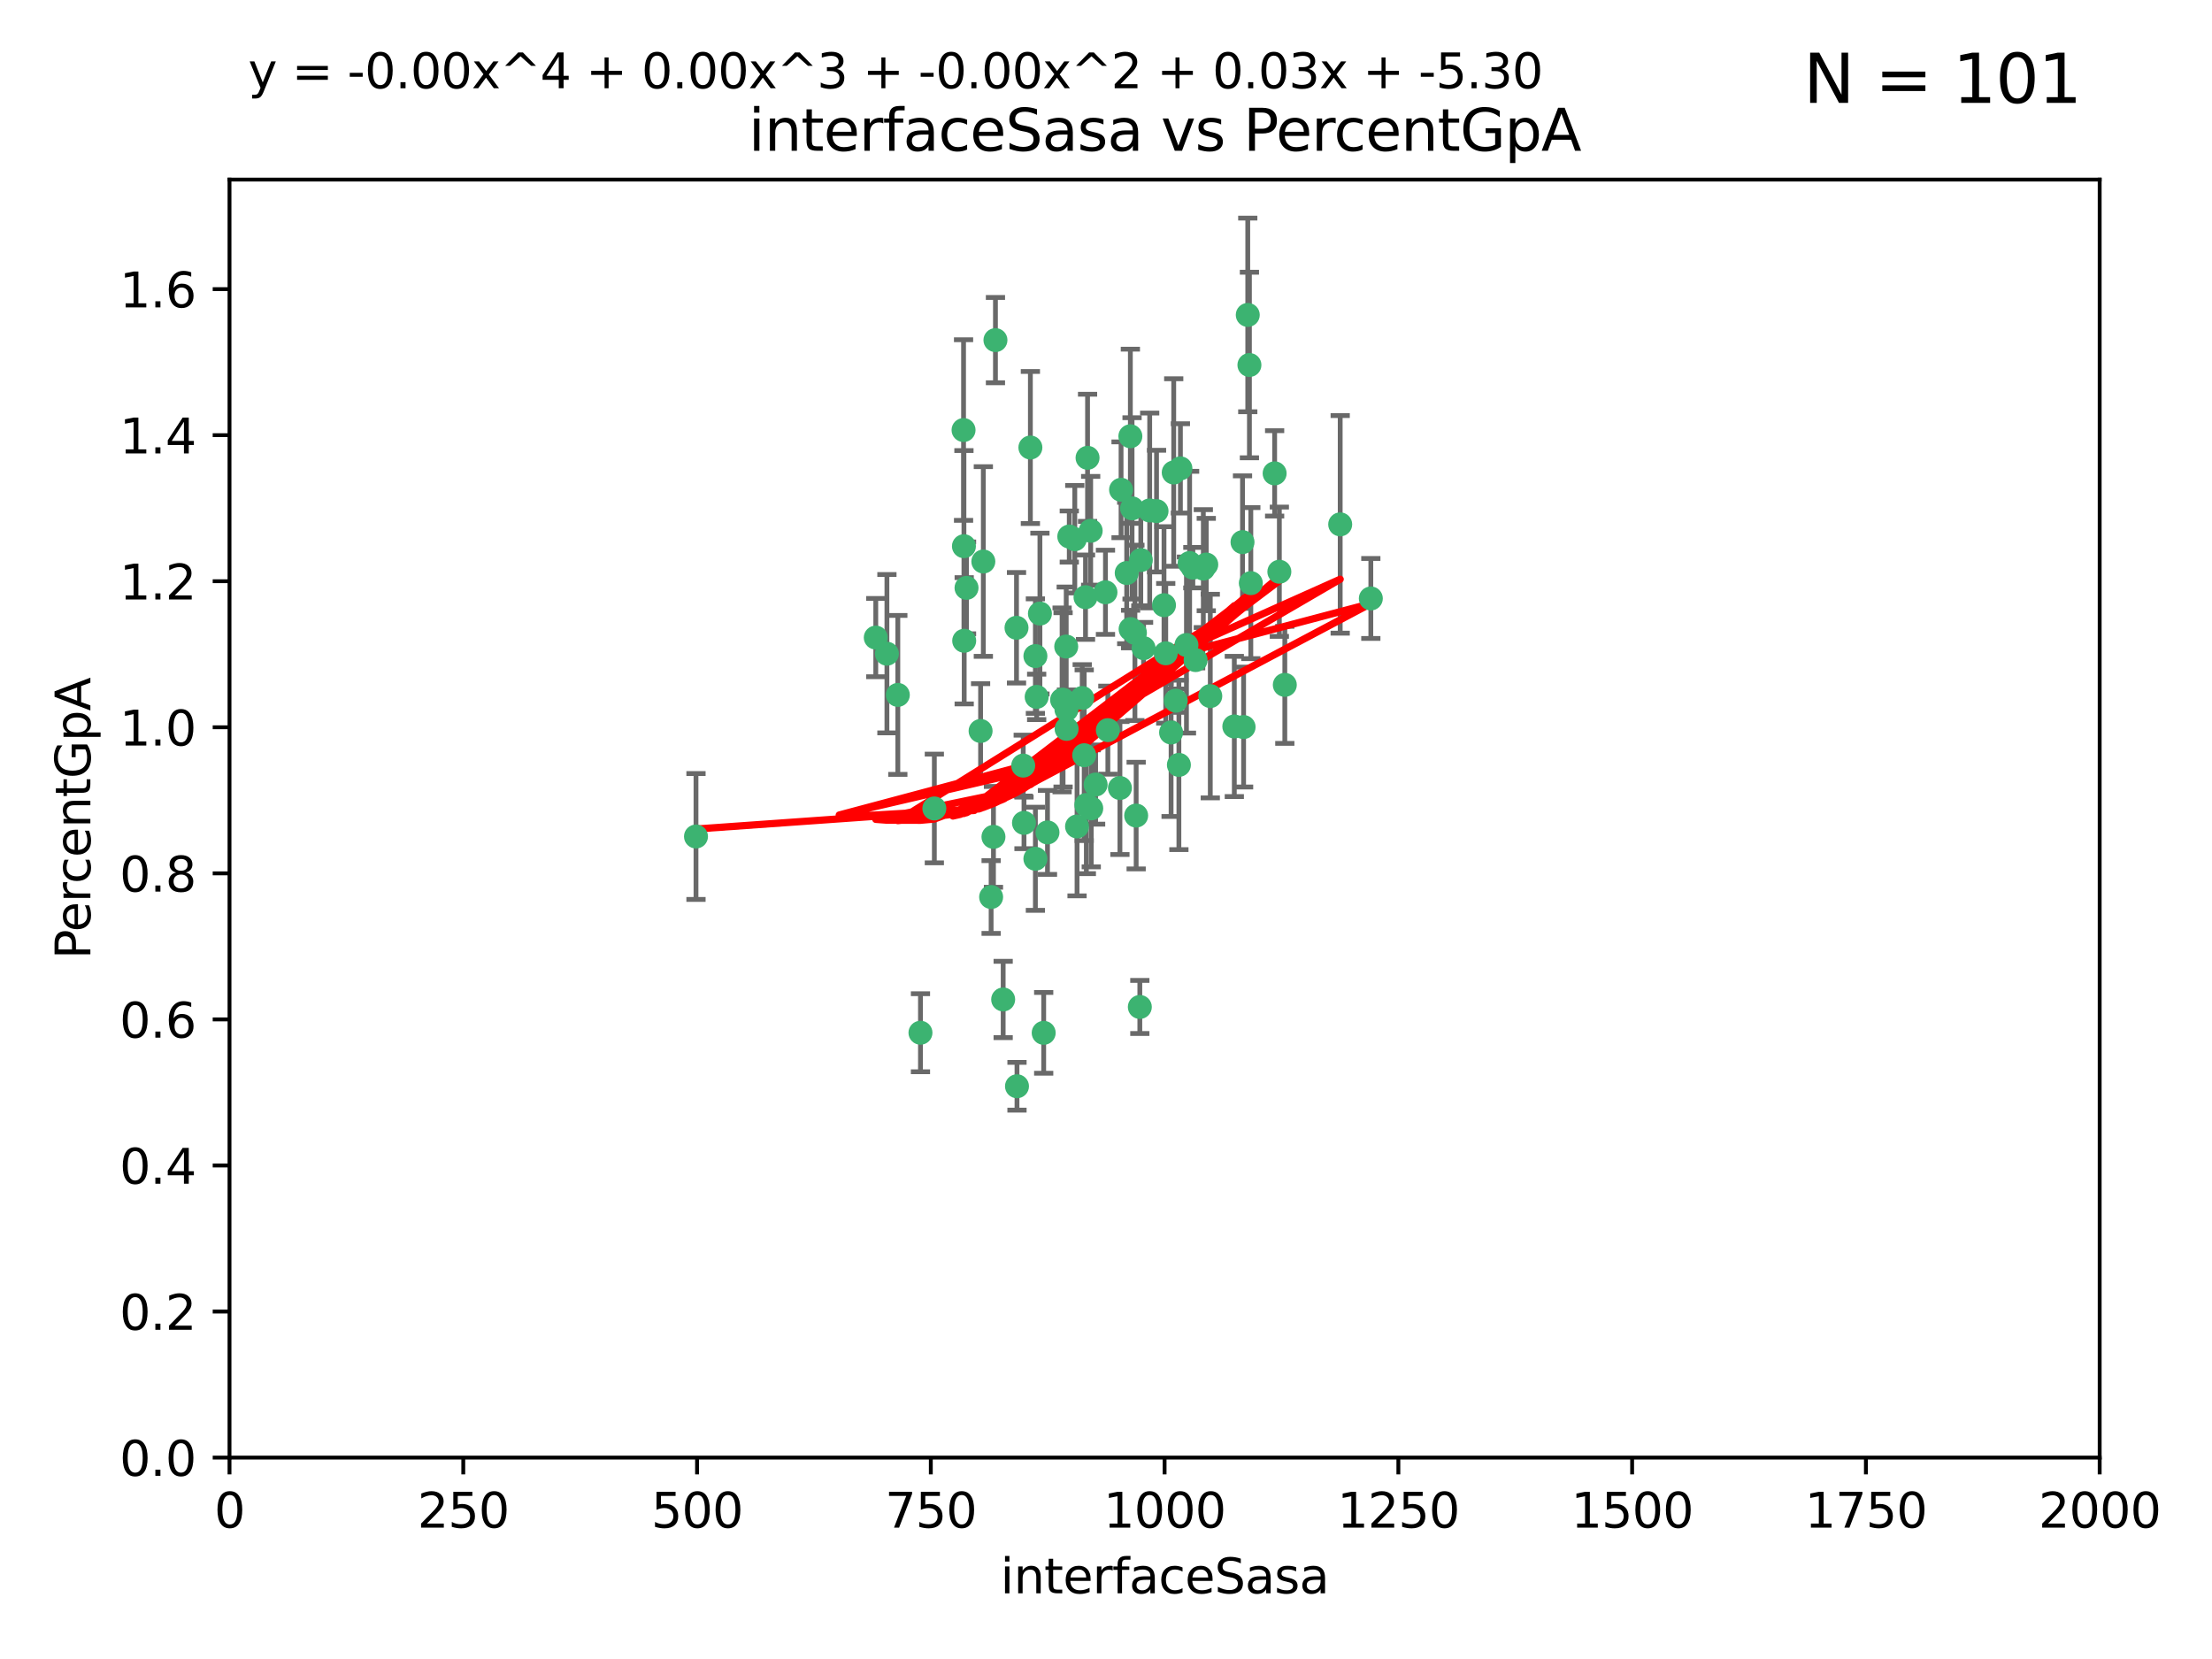 <?xml version="1.0" encoding="utf-8" standalone="no"?>
<!DOCTYPE svg PUBLIC "-//W3C//DTD SVG 1.1//EN"
  "http://www.w3.org/Graphics/SVG/1.1/DTD/svg11.dtd">
<svg xmlns:xlink="http://www.w3.org/1999/xlink" width="460.8pt" height="345.6pt" viewBox="0 0 460.8 345.6" xmlns="http://www.w3.org/2000/svg" version="1.1">
 <defs>
  <style type="text/css">*{stroke-linejoin: round; stroke-linecap: butt}</style>
 </defs>
 <g id="figure_1">
  <g id="patch_1">
   <path d="M 0 345.6 
L 460.8 345.6 
L 460.8 0 
L 0 0 
z
" style="fill: #ffffff"/>
  </g>
  <g id="axes_1">
   <g id="patch_2">
    <path d="M 47.81 303.64 
L 437.4 303.64 
L 437.4 37.411 
L 47.81 37.411 
z
" style="fill: #ffffff"/>
   </g>
   <g id="PathCollection_1">
    <defs>
     <path id="mce1336597d" d="M 0 1.118 
C 0.297 1.118 0.581 1 0.791 0.791 
C 1 0.581 1.118 0.297 1.118 0 
C 1.118 -0.297 1 -0.581 0.791 -0.791 
C 0.581 -1 0.297 -1.118 0 -1.118 
C -0.297 -1.118 -0.581 -1 -0.791 -0.791 
C -1 -0.581 -1.118 -0.297 -1.118 0 
C -1.118 0.297 -1 0.581 -0.791 0.791 
C -0.581 1 -0.297 1.118 0 1.118 
z
" style="stroke: #3cb371"/>
    </defs>
    <g clip-path="url(#pe6945556fe)">
     <use xlink:href="#mce1336597d" x="258.839" y="112.935" style="fill: #3cb371; stroke: #3cb371"/>
     <use xlink:href="#mce1336597d" x="235.526" y="131.048" style="fill: #3cb371; stroke: #3cb371"/>
     <use xlink:href="#mce1336597d" x="235.476" y="90.88" style="fill: #3cb371; stroke: #3cb371"/>
     <use xlink:href="#mce1336597d" x="265.53" y="98.611" style="fill: #3cb371; stroke: #3cb371"/>
     <use xlink:href="#mce1336597d" x="222.751" y="111.768" style="fill: #3cb371; stroke: #3cb371"/>
     <use xlink:href="#mce1336597d" x="225.86" y="157.33" style="fill: #3cb371; stroke: #3cb371"/>
     <use xlink:href="#mce1336597d" x="234.714" y="119.368" style="fill: #3cb371; stroke: #3cb371"/>
     <use xlink:href="#mce1336597d" x="259.065" y="151.457" style="fill: #3cb371; stroke: #3cb371"/>
     <use xlink:href="#mce1336597d" x="259.932" y="65.606" style="fill: #3cb371; stroke: #3cb371"/>
     <use xlink:href="#mce1336597d" x="239.502" y="106.338" style="fill: #3cb371; stroke: #3cb371"/>
     <use xlink:href="#mce1336597d" x="242.845" y="136.097" style="fill: #3cb371; stroke: #3cb371"/>
     <use xlink:href="#mce1336597d" x="266.512" y="119.105" style="fill: #3cb371; stroke: #3cb371"/>
     <use xlink:href="#mce1336597d" x="211.757" y="130.776" style="fill: #3cb371; stroke: #3cb371"/>
     <use xlink:href="#mce1336597d" x="216.635" y="127.82" style="fill: #3cb371; stroke: #3cb371"/>
     <use xlink:href="#mce1336597d" x="233.539" y="102.028" style="fill: #3cb371; stroke: #3cb371"/>
     <use xlink:href="#mce1336597d" x="244.935" y="145.966" style="fill: #3cb371; stroke: #3cb371"/>
     <use xlink:href="#mce1336597d" x="244.508" y="98.431" style="fill: #3cb371; stroke: #3cb371"/>
     <use xlink:href="#mce1336597d" x="267.65" y="142.672" style="fill: #3cb371; stroke: #3cb371"/>
     <use xlink:href="#mce1336597d" x="250.675" y="118.446" style="fill: #3cb371; stroke: #3cb371"/>
     <use xlink:href="#mce1336597d" x="214.648" y="93.226" style="fill: #3cb371; stroke: #3cb371"/>
     <use xlink:href="#mce1336597d" x="224.368" y="172.163" style="fill: #3cb371; stroke: #3cb371"/>
     <use xlink:href="#mce1336597d" x="233.3" y="164.157" style="fill: #3cb371; stroke: #3cb371"/>
     <use xlink:href="#mce1336597d" x="222.161" y="147.818" style="fill: #3cb371; stroke: #3cb371"/>
     <use xlink:href="#mce1336597d" x="221.458" y="145.786" style="fill: #3cb371; stroke: #3cb371"/>
     <use xlink:href="#mce1336597d" x="243.959" y="152.588" style="fill: #3cb371; stroke: #3cb371"/>
     <use xlink:href="#mce1336597d" x="226.133" y="124.404" style="fill: #3cb371; stroke: #3cb371"/>
     <use xlink:href="#mce1336597d" x="238.226" y="135.021" style="fill: #3cb371; stroke: #3cb371"/>
     <use xlink:href="#mce1336597d" x="245.585" y="159.342" style="fill: #3cb371; stroke: #3cb371"/>
     <use xlink:href="#mce1336597d" x="257.131" y="151.333" style="fill: #3cb371; stroke: #3cb371"/>
     <use xlink:href="#mce1336597d" x="247.82" y="117.288" style="fill: #3cb371; stroke: #3cb371"/>
     <use xlink:href="#mce1336597d" x="249.07" y="137.505" style="fill: #3cb371; stroke: #3cb371"/>
     <use xlink:href="#mce1336597d" x="247.161" y="134.369" style="fill: #3cb371; stroke: #3cb371"/>
     <use xlink:href="#mce1336597d" x="279.188" y="109.235" style="fill: #3cb371; stroke: #3cb371"/>
     <use xlink:href="#mce1336597d" x="236.422" y="131.834" style="fill: #3cb371; stroke: #3cb371"/>
     <use xlink:href="#mce1336597d" x="242.482" y="126.071" style="fill: #3cb371; stroke: #3cb371"/>
     <use xlink:href="#mce1336597d" x="235.828" y="105.903" style="fill: #3cb371; stroke: #3cb371"/>
     <use xlink:href="#mce1336597d" x="226.558" y="95.371" style="fill: #3cb371; stroke: #3cb371"/>
     <use xlink:href="#mce1336597d" x="200.806" y="113.783" style="fill: #3cb371; stroke: #3cb371"/>
     <use xlink:href="#mce1336597d" x="260.277" y="76.037" style="fill: #3cb371; stroke: #3cb371"/>
     <use xlink:href="#mce1336597d" x="251.287" y="117.606" style="fill: #3cb371; stroke: #3cb371"/>
     <use xlink:href="#mce1336597d" x="248.492" y="118.255" style="fill: #3cb371; stroke: #3cb371"/>
     <use xlink:href="#mce1336597d" x="240.928" y="106.473" style="fill: #3cb371; stroke: #3cb371"/>
     <use xlink:href="#mce1336597d" x="223.897" y="112.334" style="fill: #3cb371; stroke: #3cb371"/>
     <use xlink:href="#mce1336597d" x="225.446" y="145.408" style="fill: #3cb371; stroke: #3cb371"/>
     <use xlink:href="#mce1336597d" x="230.29" y="123.385" style="fill: #3cb371; stroke: #3cb371"/>
     <use xlink:href="#mce1336597d" x="200.86" y="133.482" style="fill: #3cb371; stroke: #3cb371"/>
     <use xlink:href="#mce1336597d" x="217.42" y="215.161" style="fill: #3cb371; stroke: #3cb371"/>
     <use xlink:href="#mce1336597d" x="237.649" y="116.673" style="fill: #3cb371; stroke: #3cb371"/>
     <use xlink:href="#mce1336597d" x="213.316" y="171.42" style="fill: #3cb371; stroke: #3cb371"/>
     <use xlink:href="#mce1336597d" x="207.37" y="70.852" style="fill: #3cb371; stroke: #3cb371"/>
     <use xlink:href="#mce1336597d" x="204.848" y="116.973" style="fill: #3cb371; stroke: #3cb371"/>
     <use xlink:href="#mce1336597d" x="245.901" y="97.572" style="fill: #3cb371; stroke: #3cb371"/>
     <use xlink:href="#mce1336597d" x="285.569" y="124.669" style="fill: #3cb371; stroke: #3cb371"/>
     <use xlink:href="#mce1336597d" x="215.957" y="145.171" style="fill: #3cb371; stroke: #3cb371"/>
     <use xlink:href="#mce1336597d" x="194.641" y="168.419" style="fill: #3cb371; stroke: #3cb371"/>
     <use xlink:href="#mce1336597d" x="191.75" y="215.139" style="fill: #3cb371; stroke: #3cb371"/>
     <use xlink:href="#mce1336597d" x="184.761" y="136.178" style="fill: #3cb371; stroke: #3cb371"/>
     <use xlink:href="#mce1336597d" x="182.439" y="132.82" style="fill: #3cb371; stroke: #3cb371"/>
     <use xlink:href="#mce1336597d" x="213.156" y="159.488" style="fill: #3cb371; stroke: #3cb371"/>
     <use xlink:href="#mce1336597d" x="222.113" y="134.689" style="fill: #3cb371; stroke: #3cb371"/>
     <use xlink:href="#mce1336597d" x="200.726" y="89.586" style="fill: #3cb371; stroke: #3cb371"/>
     <use xlink:href="#mce1336597d" x="215.692" y="178.897" style="fill: #3cb371; stroke: #3cb371"/>
     <use xlink:href="#mce1336597d" x="228.237" y="163.438" style="fill: #3cb371; stroke: #3cb371"/>
     <use xlink:href="#mce1336597d" x="222.194" y="151.836" style="fill: #3cb371; stroke: #3cb371"/>
     <use xlink:href="#mce1336597d" x="204.275" y="152.276" style="fill: #3cb371; stroke: #3cb371"/>
     <use xlink:href="#mce1336597d" x="208.978" y="208.206" style="fill: #3cb371; stroke: #3cb371"/>
     <use xlink:href="#mce1336597d" x="227.208" y="110.571" style="fill: #3cb371; stroke: #3cb371"/>
     <use xlink:href="#mce1336597d" x="260.569" y="121.476" style="fill: #3cb371; stroke: #3cb371"/>
     <use xlink:href="#mce1336597d" x="206.469" y="186.867" style="fill: #3cb371; stroke: #3cb371"/>
     <use xlink:href="#mce1336597d" x="215.692" y="136.674" style="fill: #3cb371; stroke: #3cb371"/>
     <use xlink:href="#mce1336597d" x="230.787" y="152.103" style="fill: #3cb371; stroke: #3cb371"/>
     <use xlink:href="#mce1336597d" x="236.683" y="169.899" style="fill: #3cb371; stroke: #3cb371"/>
     <use xlink:href="#mce1336597d" x="206.956" y="174.332" style="fill: #3cb371; stroke: #3cb371"/>
     <use xlink:href="#mce1336597d" x="237.447" y="209.769" style="fill: #3cb371; stroke: #3cb371"/>
     <use xlink:href="#mce1336597d" x="211.857" y="226.286" style="fill: #3cb371; stroke: #3cb371"/>
     <use xlink:href="#mce1336597d" x="227.327" y="168.396" style="fill: #3cb371; stroke: #3cb371"/>
     <use xlink:href="#mce1336597d" x="221.254" y="145.801" style="fill: #3cb371; stroke: #3cb371"/>
     <use xlink:href="#mce1336597d" x="218.211" y="173.41" style="fill: #3cb371; stroke: #3cb371"/>
     <use xlink:href="#mce1336597d" x="226.307" y="167.688" style="fill: #3cb371; stroke: #3cb371"/>
     <use xlink:href="#mce1336597d" x="201.345" y="122.465" style="fill: #3cb371; stroke: #3cb371"/>
     <use xlink:href="#mce1336597d" x="187.034" y="144.762" style="fill: #3cb371; stroke: #3cb371"/>
     <use xlink:href="#mce1336597d" x="252.125" y="145.004" style="fill: #3cb371; stroke: #3cb371"/>
     <use xlink:href="#mce1336597d" x="144.987" y="174.257" style="fill: #3cb371; stroke: #3cb371"/>
    </g>
   </g>
   <g id="matplotlib.axis_1">
    <g id="xtick_1">
     <g id="line2d_1">
      <defs>
       <path id="ma0518006f6" d="M 0 0 
L 0 3.5 
" style="stroke: #000000; stroke-width: 0.8"/>
      </defs>
      <g>
       <use xlink:href="#ma0518006f6" x="47.81" y="303.64" style="stroke: #000000; stroke-width: 0.8"/>
      </g>
     </g>
     <g id="text_1">
      <!-- 0 -->
      <g transform="translate(44.629 318.238)scale(0.1 -0.1)">
       <defs>
        <path id="DejaVuSans-30" d="M 2034 4250 
Q 1547 4250 1301 3770 
Q 1056 3291 1056 2328 
Q 1056 1369 1301 889 
Q 1547 409 2034 409 
Q 2525 409 2770 889 
Q 3016 1369 3016 2328 
Q 3016 3291 2770 3770 
Q 2525 4250 2034 4250 
z
M 2034 4750 
Q 2819 4750 3233 4129 
Q 3647 3509 3647 2328 
Q 3647 1150 3233 529 
Q 2819 -91 2034 -91 
Q 1250 -91 836 529 
Q 422 1150 422 2328 
Q 422 3509 836 4129 
Q 1250 4750 2034 4750 
z
" transform="scale(0.016)"/>
       </defs>
       <use xlink:href="#DejaVuSans-30"/>
      </g>
     </g>
    </g>
    <g id="xtick_2">
     <g id="line2d_2">
      <g>
       <use xlink:href="#ma0518006f6" x="96.509" y="303.64" style="stroke: #000000; stroke-width: 0.8"/>
      </g>
     </g>
     <g id="text_2">
      <!-- 250 -->
      <g transform="translate(86.965 318.238)scale(0.1 -0.1)">
       <defs>
        <path id="DejaVuSans-32" d="M 1228 531 
L 3431 531 
L 3431 0 
L 469 0 
L 469 531 
Q 828 903 1448 1529 
Q 2069 2156 2228 2338 
Q 2531 2678 2651 2914 
Q 2772 3150 2772 3378 
Q 2772 3750 2511 3984 
Q 2250 4219 1831 4219 
Q 1534 4219 1204 4116 
Q 875 4013 500 3803 
L 500 4441 
Q 881 4594 1212 4672 
Q 1544 4750 1819 4750 
Q 2544 4750 2975 4387 
Q 3406 4025 3406 3419 
Q 3406 3131 3298 2873 
Q 3191 2616 2906 2266 
Q 2828 2175 2409 1742 
Q 1991 1309 1228 531 
z
" transform="scale(0.016)"/>
        <path id="DejaVuSans-35" d="M 691 4666 
L 3169 4666 
L 3169 4134 
L 1269 4134 
L 1269 2991 
Q 1406 3038 1543 3061 
Q 1681 3084 1819 3084 
Q 2600 3084 3056 2656 
Q 3513 2228 3513 1497 
Q 3513 744 3044 326 
Q 2575 -91 1722 -91 
Q 1428 -91 1123 -41 
Q 819 9 494 109 
L 494 744 
Q 775 591 1075 516 
Q 1375 441 1709 441 
Q 2250 441 2565 725 
Q 2881 1009 2881 1497 
Q 2881 1984 2565 2268 
Q 2250 2553 1709 2553 
Q 1456 2553 1204 2497 
Q 953 2441 691 2322 
L 691 4666 
z
" transform="scale(0.016)"/>
       </defs>
       <use xlink:href="#DejaVuSans-32"/>
       <use xlink:href="#DejaVuSans-35" x="63.623"/>
       <use xlink:href="#DejaVuSans-30" x="127.246"/>
      </g>
     </g>
    </g>
    <g id="xtick_3">
     <g id="line2d_3">
      <g>
       <use xlink:href="#ma0518006f6" x="145.208" y="303.64" style="stroke: #000000; stroke-width: 0.8"/>
      </g>
     </g>
     <g id="text_3">
      <!-- 500 -->
      <g transform="translate(135.664 318.238)scale(0.1 -0.1)">
       <use xlink:href="#DejaVuSans-35"/>
       <use xlink:href="#DejaVuSans-30" x="63.623"/>
       <use xlink:href="#DejaVuSans-30" x="127.246"/>
      </g>
     </g>
    </g>
    <g id="xtick_4">
     <g id="line2d_4">
      <g>
       <use xlink:href="#ma0518006f6" x="193.906" y="303.64" style="stroke: #000000; stroke-width: 0.8"/>
      </g>
     </g>
     <g id="text_4">
      <!-- 750 -->
      <g transform="translate(184.363 318.238)scale(0.1 -0.1)">
       <defs>
        <path id="DejaVuSans-37" d="M 525 4666 
L 3525 4666 
L 3525 4397 
L 1831 0 
L 1172 0 
L 2766 4134 
L 525 4134 
L 525 4666 
z
" transform="scale(0.016)"/>
       </defs>
       <use xlink:href="#DejaVuSans-37"/>
       <use xlink:href="#DejaVuSans-35" x="63.623"/>
       <use xlink:href="#DejaVuSans-30" x="127.246"/>
      </g>
     </g>
    </g>
    <g id="xtick_5">
     <g id="line2d_5">
      <g>
       <use xlink:href="#ma0518006f6" x="242.605" y="303.64" style="stroke: #000000; stroke-width: 0.8"/>
      </g>
     </g>
     <g id="text_5">
      <!-- 1000 -->
      <g transform="translate(229.88 318.238)scale(0.1 -0.1)">
       <defs>
        <path id="DejaVuSans-31" d="M 794 531 
L 1825 531 
L 1825 4091 
L 703 3866 
L 703 4441 
L 1819 4666 
L 2450 4666 
L 2450 531 
L 3481 531 
L 3481 0 
L 794 0 
L 794 531 
z
" transform="scale(0.016)"/>
       </defs>
       <use xlink:href="#DejaVuSans-31"/>
       <use xlink:href="#DejaVuSans-30" x="63.623"/>
       <use xlink:href="#DejaVuSans-30" x="127.246"/>
       <use xlink:href="#DejaVuSans-30" x="190.869"/>
      </g>
     </g>
    </g>
    <g id="xtick_6">
     <g id="line2d_6">
      <g>
       <use xlink:href="#ma0518006f6" x="291.304" y="303.64" style="stroke: #000000; stroke-width: 0.8"/>
      </g>
     </g>
     <g id="text_6">
      <!-- 1250 -->
      <g transform="translate(278.579 318.238)scale(0.1 -0.1)">
       <use xlink:href="#DejaVuSans-31"/>
       <use xlink:href="#DejaVuSans-32" x="63.623"/>
       <use xlink:href="#DejaVuSans-35" x="127.246"/>
       <use xlink:href="#DejaVuSans-30" x="190.869"/>
      </g>
     </g>
    </g>
    <g id="xtick_7">
     <g id="line2d_7">
      <g>
       <use xlink:href="#ma0518006f6" x="340.002" y="303.64" style="stroke: #000000; stroke-width: 0.8"/>
      </g>
     </g>
     <g id="text_7">
      <!-- 1500 -->
      <g transform="translate(327.277 318.238)scale(0.1 -0.1)">
       <use xlink:href="#DejaVuSans-31"/>
       <use xlink:href="#DejaVuSans-35" x="63.623"/>
       <use xlink:href="#DejaVuSans-30" x="127.246"/>
       <use xlink:href="#DejaVuSans-30" x="190.869"/>
      </g>
     </g>
    </g>
    <g id="xtick_8">
     <g id="line2d_8">
      <g>
       <use xlink:href="#ma0518006f6" x="388.701" y="303.64" style="stroke: #000000; stroke-width: 0.8"/>
      </g>
     </g>
     <g id="text_8">
      <!-- 1750 -->
      <g transform="translate(375.976 318.238)scale(0.1 -0.1)">
       <use xlink:href="#DejaVuSans-31"/>
       <use xlink:href="#DejaVuSans-37" x="63.623"/>
       <use xlink:href="#DejaVuSans-35" x="127.246"/>
       <use xlink:href="#DejaVuSans-30" x="190.869"/>
      </g>
     </g>
    </g>
    <g id="xtick_9">
     <g id="line2d_9">
      <g>
       <use xlink:href="#ma0518006f6" x="437.4" y="303.64" style="stroke: #000000; stroke-width: 0.8"/>
      </g>
     </g>
     <g id="text_9">
      <!-- 2000 -->
      <g transform="translate(424.675 318.238)scale(0.1 -0.1)">
       <use xlink:href="#DejaVuSans-32"/>
       <use xlink:href="#DejaVuSans-30" x="63.623"/>
       <use xlink:href="#DejaVuSans-30" x="127.246"/>
       <use xlink:href="#DejaVuSans-30" x="190.869"/>
      </g>
     </g>
    </g>
    <g id="text_10">
     <!-- interfaceSasa -->
     <g transform="translate(208.398 331.917)scale(0.1 -0.1)">
      <defs>
       <path id="DejaVuSans-69" d="M 603 3500 
L 1178 3500 
L 1178 0 
L 603 0 
L 603 3500 
z
M 603 4863 
L 1178 4863 
L 1178 4134 
L 603 4134 
L 603 4863 
z
" transform="scale(0.016)"/>
       <path id="DejaVuSans-6e" d="M 3513 2113 
L 3513 0 
L 2938 0 
L 2938 2094 
Q 2938 2591 2744 2837 
Q 2550 3084 2163 3084 
Q 1697 3084 1428 2787 
Q 1159 2491 1159 1978 
L 1159 0 
L 581 0 
L 581 3500 
L 1159 3500 
L 1159 2956 
Q 1366 3272 1645 3428 
Q 1925 3584 2291 3584 
Q 2894 3584 3203 3211 
Q 3513 2838 3513 2113 
z
" transform="scale(0.016)"/>
       <path id="DejaVuSans-74" d="M 1172 4494 
L 1172 3500 
L 2356 3500 
L 2356 3053 
L 1172 3053 
L 1172 1153 
Q 1172 725 1289 603 
Q 1406 481 1766 481 
L 2356 481 
L 2356 0 
L 1766 0 
Q 1100 0 847 248 
Q 594 497 594 1153 
L 594 3053 
L 172 3053 
L 172 3500 
L 594 3500 
L 594 4494 
L 1172 4494 
z
" transform="scale(0.016)"/>
       <path id="DejaVuSans-65" d="M 3597 1894 
L 3597 1613 
L 953 1613 
Q 991 1019 1311 708 
Q 1631 397 2203 397 
Q 2534 397 2845 478 
Q 3156 559 3463 722 
L 3463 178 
Q 3153 47 2828 -22 
Q 2503 -91 2169 -91 
Q 1331 -91 842 396 
Q 353 884 353 1716 
Q 353 2575 817 3079 
Q 1281 3584 2069 3584 
Q 2775 3584 3186 3129 
Q 3597 2675 3597 1894 
z
M 3022 2063 
Q 3016 2534 2758 2815 
Q 2500 3097 2075 3097 
Q 1594 3097 1305 2825 
Q 1016 2553 972 2059 
L 3022 2063 
z
" transform="scale(0.016)"/>
       <path id="DejaVuSans-72" d="M 2631 2963 
Q 2534 3019 2420 3045 
Q 2306 3072 2169 3072 
Q 1681 3072 1420 2755 
Q 1159 2438 1159 1844 
L 1159 0 
L 581 0 
L 581 3500 
L 1159 3500 
L 1159 2956 
Q 1341 3275 1631 3429 
Q 1922 3584 2338 3584 
Q 2397 3584 2469 3576 
Q 2541 3569 2628 3553 
L 2631 2963 
z
" transform="scale(0.016)"/>
       <path id="DejaVuSans-66" d="M 2375 4863 
L 2375 4384 
L 1825 4384 
Q 1516 4384 1395 4259 
Q 1275 4134 1275 3809 
L 1275 3500 
L 2222 3500 
L 2222 3053 
L 1275 3053 
L 1275 0 
L 697 0 
L 697 3053 
L 147 3053 
L 147 3500 
L 697 3500 
L 697 3744 
Q 697 4328 969 4595 
Q 1241 4863 1831 4863 
L 2375 4863 
z
" transform="scale(0.016)"/>
       <path id="DejaVuSans-61" d="M 2194 1759 
Q 1497 1759 1228 1600 
Q 959 1441 959 1056 
Q 959 750 1161 570 
Q 1363 391 1709 391 
Q 2188 391 2477 730 
Q 2766 1069 2766 1631 
L 2766 1759 
L 2194 1759 
z
M 3341 1997 
L 3341 0 
L 2766 0 
L 2766 531 
Q 2569 213 2275 61 
Q 1981 -91 1556 -91 
Q 1019 -91 701 211 
Q 384 513 384 1019 
Q 384 1609 779 1909 
Q 1175 2209 1959 2209 
L 2766 2209 
L 2766 2266 
Q 2766 2663 2505 2880 
Q 2244 3097 1772 3097 
Q 1472 3097 1187 3025 
Q 903 2953 641 2809 
L 641 3341 
Q 956 3463 1253 3523 
Q 1550 3584 1831 3584 
Q 2591 3584 2966 3190 
Q 3341 2797 3341 1997 
z
" transform="scale(0.016)"/>
       <path id="DejaVuSans-63" d="M 3122 3366 
L 3122 2828 
Q 2878 2963 2633 3030 
Q 2388 3097 2138 3097 
Q 1578 3097 1268 2742 
Q 959 2388 959 1747 
Q 959 1106 1268 751 
Q 1578 397 2138 397 
Q 2388 397 2633 464 
Q 2878 531 3122 666 
L 3122 134 
Q 2881 22 2623 -34 
Q 2366 -91 2075 -91 
Q 1284 -91 818 406 
Q 353 903 353 1747 
Q 353 2603 823 3093 
Q 1294 3584 2113 3584 
Q 2378 3584 2631 3529 
Q 2884 3475 3122 3366 
z
" transform="scale(0.016)"/>
       <path id="DejaVuSans-53" d="M 3425 4513 
L 3425 3897 
Q 3066 4069 2747 4153 
Q 2428 4238 2131 4238 
Q 1616 4238 1336 4038 
Q 1056 3838 1056 3469 
Q 1056 3159 1242 3001 
Q 1428 2844 1947 2747 
L 2328 2669 
Q 3034 2534 3370 2195 
Q 3706 1856 3706 1288 
Q 3706 609 3251 259 
Q 2797 -91 1919 -91 
Q 1588 -91 1214 -16 
Q 841 59 441 206 
L 441 856 
Q 825 641 1194 531 
Q 1563 422 1919 422 
Q 2459 422 2753 634 
Q 3047 847 3047 1241 
Q 3047 1584 2836 1778 
Q 2625 1972 2144 2069 
L 1759 2144 
Q 1053 2284 737 2584 
Q 422 2884 422 3419 
Q 422 4038 858 4394 
Q 1294 4750 2059 4750 
Q 2388 4750 2728 4690 
Q 3069 4631 3425 4513 
z
" transform="scale(0.016)"/>
       <path id="DejaVuSans-73" d="M 2834 3397 
L 2834 2853 
Q 2591 2978 2328 3040 
Q 2066 3103 1784 3103 
Q 1356 3103 1142 2972 
Q 928 2841 928 2578 
Q 928 2378 1081 2264 
Q 1234 2150 1697 2047 
L 1894 2003 
Q 2506 1872 2764 1633 
Q 3022 1394 3022 966 
Q 3022 478 2636 193 
Q 2250 -91 1575 -91 
Q 1294 -91 989 -36 
Q 684 19 347 128 
L 347 722 
Q 666 556 975 473 
Q 1284 391 1588 391 
Q 1994 391 2212 530 
Q 2431 669 2431 922 
Q 2431 1156 2273 1281 
Q 2116 1406 1581 1522 
L 1381 1569 
Q 847 1681 609 1914 
Q 372 2147 372 2553 
Q 372 3047 722 3315 
Q 1072 3584 1716 3584 
Q 2034 3584 2315 3537 
Q 2597 3491 2834 3397 
z
" transform="scale(0.016)"/>
      </defs>
      <use xlink:href="#DejaVuSans-69"/>
      <use xlink:href="#DejaVuSans-6e" x="27.783"/>
      <use xlink:href="#DejaVuSans-74" x="91.162"/>
      <use xlink:href="#DejaVuSans-65" x="130.371"/>
      <use xlink:href="#DejaVuSans-72" x="191.895"/>
      <use xlink:href="#DejaVuSans-66" x="233.008"/>
      <use xlink:href="#DejaVuSans-61" x="268.213"/>
      <use xlink:href="#DejaVuSans-63" x="329.492"/>
      <use xlink:href="#DejaVuSans-65" x="384.473"/>
      <use xlink:href="#DejaVuSans-53" x="445.996"/>
      <use xlink:href="#DejaVuSans-61" x="509.473"/>
      <use xlink:href="#DejaVuSans-73" x="570.752"/>
      <use xlink:href="#DejaVuSans-61" x="622.852"/>
     </g>
    </g>
   </g>
   <g id="matplotlib.axis_2">
    <g id="ytick_1">
     <g id="line2d_10">
      <defs>
       <path id="m62f0e54e1a" d="M 0 0 
L -3.5 0 
" style="stroke: #000000; stroke-width: 0.8"/>
      </defs>
      <g>
       <use xlink:href="#m62f0e54e1a" x="47.81" y="303.64" style="stroke: #000000; stroke-width: 0.8"/>
      </g>
     </g>
     <g id="text_11">
      <!-- 0.0 -->
      <g transform="translate(24.907 307.439)scale(0.1 -0.1)">
       <defs>
        <path id="DejaVuSans-2e" d="M 684 794 
L 1344 794 
L 1344 0 
L 684 0 
L 684 794 
z
" transform="scale(0.016)"/>
       </defs>
       <use xlink:href="#DejaVuSans-30"/>
       <use xlink:href="#DejaVuSans-2e" x="63.623"/>
       <use xlink:href="#DejaVuSans-30" x="95.41"/>
      </g>
     </g>
    </g>
    <g id="ytick_2">
     <g id="line2d_11">
      <g>
       <use xlink:href="#m62f0e54e1a" x="47.81" y="273.214" style="stroke: #000000; stroke-width: 0.8"/>
      </g>
     </g>
     <g id="text_12">
      <!-- 0.2 -->
      <g transform="translate(24.907 277.013)scale(0.1 -0.1)">
       <use xlink:href="#DejaVuSans-30"/>
       <use xlink:href="#DejaVuSans-2e" x="63.623"/>
       <use xlink:href="#DejaVuSans-32" x="95.41"/>
      </g>
     </g>
    </g>
    <g id="ytick_3">
     <g id="line2d_12">
      <g>
       <use xlink:href="#m62f0e54e1a" x="47.81" y="242.788" style="stroke: #000000; stroke-width: 0.8"/>
      </g>
     </g>
     <g id="text_13">
      <!-- 0.4 -->
      <g transform="translate(24.907 246.587)scale(0.1 -0.1)">
       <defs>
        <path id="DejaVuSans-34" d="M 2419 4116 
L 825 1625 
L 2419 1625 
L 2419 4116 
z
M 2253 4666 
L 3047 4666 
L 3047 1625 
L 3713 1625 
L 3713 1100 
L 3047 1100 
L 3047 0 
L 2419 0 
L 2419 1100 
L 313 1100 
L 313 1709 
L 2253 4666 
z
" transform="scale(0.016)"/>
       </defs>
       <use xlink:href="#DejaVuSans-30"/>
       <use xlink:href="#DejaVuSans-2e" x="63.623"/>
       <use xlink:href="#DejaVuSans-34" x="95.41"/>
      </g>
     </g>
    </g>
    <g id="ytick_4">
     <g id="line2d_13">
      <g>
       <use xlink:href="#m62f0e54e1a" x="47.81" y="212.362" style="stroke: #000000; stroke-width: 0.8"/>
      </g>
     </g>
     <g id="text_14">
      <!-- 0.6 -->
      <g transform="translate(24.907 216.161)scale(0.1 -0.1)">
       <defs>
        <path id="DejaVuSans-36" d="M 2113 2584 
Q 1688 2584 1439 2293 
Q 1191 2003 1191 1497 
Q 1191 994 1439 701 
Q 1688 409 2113 409 
Q 2538 409 2786 701 
Q 3034 994 3034 1497 
Q 3034 2003 2786 2293 
Q 2538 2584 2113 2584 
z
M 3366 4563 
L 3366 3988 
Q 3128 4100 2886 4159 
Q 2644 4219 2406 4219 
Q 1781 4219 1451 3797 
Q 1122 3375 1075 2522 
Q 1259 2794 1537 2939 
Q 1816 3084 2150 3084 
Q 2853 3084 3261 2657 
Q 3669 2231 3669 1497 
Q 3669 778 3244 343 
Q 2819 -91 2113 -91 
Q 1303 -91 875 529 
Q 447 1150 447 2328 
Q 447 3434 972 4092 
Q 1497 4750 2381 4750 
Q 2619 4750 2861 4703 
Q 3103 4656 3366 4563 
z
" transform="scale(0.016)"/>
       </defs>
       <use xlink:href="#DejaVuSans-30"/>
       <use xlink:href="#DejaVuSans-2e" x="63.623"/>
       <use xlink:href="#DejaVuSans-36" x="95.41"/>
      </g>
     </g>
    </g>
    <g id="ytick_5">
     <g id="line2d_14">
      <g>
       <use xlink:href="#m62f0e54e1a" x="47.81" y="181.935" style="stroke: #000000; stroke-width: 0.8"/>
      </g>
     </g>
     <g id="text_15">
      <!-- 0.8 -->
      <g transform="translate(24.907 185.735)scale(0.1 -0.1)">
       <defs>
        <path id="DejaVuSans-38" d="M 2034 2216 
Q 1584 2216 1326 1975 
Q 1069 1734 1069 1313 
Q 1069 891 1326 650 
Q 1584 409 2034 409 
Q 2484 409 2743 651 
Q 3003 894 3003 1313 
Q 3003 1734 2745 1975 
Q 2488 2216 2034 2216 
z
M 1403 2484 
Q 997 2584 770 2862 
Q 544 3141 544 3541 
Q 544 4100 942 4425 
Q 1341 4750 2034 4750 
Q 2731 4750 3128 4425 
Q 3525 4100 3525 3541 
Q 3525 3141 3298 2862 
Q 3072 2584 2669 2484 
Q 3125 2378 3379 2068 
Q 3634 1759 3634 1313 
Q 3634 634 3220 271 
Q 2806 -91 2034 -91 
Q 1263 -91 848 271 
Q 434 634 434 1313 
Q 434 1759 690 2068 
Q 947 2378 1403 2484 
z
M 1172 3481 
Q 1172 3119 1398 2916 
Q 1625 2713 2034 2713 
Q 2441 2713 2670 2916 
Q 2900 3119 2900 3481 
Q 2900 3844 2670 4047 
Q 2441 4250 2034 4250 
Q 1625 4250 1398 4047 
Q 1172 3844 1172 3481 
z
" transform="scale(0.016)"/>
       </defs>
       <use xlink:href="#DejaVuSans-30"/>
       <use xlink:href="#DejaVuSans-2e" x="63.623"/>
       <use xlink:href="#DejaVuSans-38" x="95.41"/>
      </g>
     </g>
    </g>
    <g id="ytick_6">
     <g id="line2d_15">
      <g>
       <use xlink:href="#m62f0e54e1a" x="47.81" y="151.509" style="stroke: #000000; stroke-width: 0.8"/>
      </g>
     </g>
     <g id="text_16">
      <!-- 1.0 -->
      <g transform="translate(24.907 155.308)scale(0.1 -0.1)">
       <use xlink:href="#DejaVuSans-31"/>
       <use xlink:href="#DejaVuSans-2e" x="63.623"/>
       <use xlink:href="#DejaVuSans-30" x="95.41"/>
      </g>
     </g>
    </g>
    <g id="ytick_7">
     <g id="line2d_16">
      <g>
       <use xlink:href="#m62f0e54e1a" x="47.81" y="121.083" style="stroke: #000000; stroke-width: 0.8"/>
      </g>
     </g>
     <g id="text_17">
      <!-- 1.2 -->
      <g transform="translate(24.907 124.882)scale(0.1 -0.1)">
       <use xlink:href="#DejaVuSans-31"/>
       <use xlink:href="#DejaVuSans-2e" x="63.623"/>
       <use xlink:href="#DejaVuSans-32" x="95.41"/>
      </g>
     </g>
    </g>
    <g id="ytick_8">
     <g id="line2d_17">
      <g>
       <use xlink:href="#m62f0e54e1a" x="47.81" y="90.657" style="stroke: #000000; stroke-width: 0.8"/>
      </g>
     </g>
     <g id="text_18">
      <!-- 1.4 -->
      <g transform="translate(24.907 94.456)scale(0.1 -0.1)">
       <use xlink:href="#DejaVuSans-31"/>
       <use xlink:href="#DejaVuSans-2e" x="63.623"/>
       <use xlink:href="#DejaVuSans-34" x="95.41"/>
      </g>
     </g>
    </g>
    <g id="ytick_9">
     <g id="line2d_18">
      <g>
       <use xlink:href="#m62f0e54e1a" x="47.81" y="60.231" style="stroke: #000000; stroke-width: 0.8"/>
      </g>
     </g>
     <g id="text_19">
      <!-- 1.6 -->
      <g transform="translate(24.907 64.03)scale(0.1 -0.1)">
       <use xlink:href="#DejaVuSans-31"/>
       <use xlink:href="#DejaVuSans-2e" x="63.623"/>
       <use xlink:href="#DejaVuSans-36" x="95.41"/>
      </g>
     </g>
    </g>
    <g id="text_20">
     <!-- PercentGpA -->
     <g transform="translate(18.827 199.802)rotate(-90)scale(0.1 -0.1)">
      <defs>
       <path id="DejaVuSans-50" d="M 1259 4147 
L 1259 2394 
L 2053 2394 
Q 2494 2394 2734 2622 
Q 2975 2850 2975 3272 
Q 2975 3691 2734 3919 
Q 2494 4147 2053 4147 
L 1259 4147 
z
M 628 4666 
L 2053 4666 
Q 2838 4666 3239 4311 
Q 3641 3956 3641 3272 
Q 3641 2581 3239 2228 
Q 2838 1875 2053 1875 
L 1259 1875 
L 1259 0 
L 628 0 
L 628 4666 
z
" transform="scale(0.016)"/>
       <path id="DejaVuSans-47" d="M 3809 666 
L 3809 1919 
L 2778 1919 
L 2778 2438 
L 4434 2438 
L 4434 434 
Q 4069 175 3628 42 
Q 3188 -91 2688 -91 
Q 1594 -91 976 548 
Q 359 1188 359 2328 
Q 359 3472 976 4111 
Q 1594 4750 2688 4750 
Q 3144 4750 3555 4637 
Q 3966 4525 4313 4306 
L 4313 3634 
Q 3963 3931 3569 4081 
Q 3175 4231 2741 4231 
Q 1884 4231 1454 3753 
Q 1025 3275 1025 2328 
Q 1025 1384 1454 906 
Q 1884 428 2741 428 
Q 3075 428 3337 486 
Q 3600 544 3809 666 
z
" transform="scale(0.016)"/>
       <path id="DejaVuSans-70" d="M 1159 525 
L 1159 -1331 
L 581 -1331 
L 581 3500 
L 1159 3500 
L 1159 2969 
Q 1341 3281 1617 3432 
Q 1894 3584 2278 3584 
Q 2916 3584 3314 3078 
Q 3713 2572 3713 1747 
Q 3713 922 3314 415 
Q 2916 -91 2278 -91 
Q 1894 -91 1617 61 
Q 1341 213 1159 525 
z
M 3116 1747 
Q 3116 2381 2855 2742 
Q 2594 3103 2138 3103 
Q 1681 3103 1420 2742 
Q 1159 2381 1159 1747 
Q 1159 1113 1420 752 
Q 1681 391 2138 391 
Q 2594 391 2855 752 
Q 3116 1113 3116 1747 
z
" transform="scale(0.016)"/>
       <path id="DejaVuSans-41" d="M 2188 4044 
L 1331 1722 
L 3047 1722 
L 2188 4044 
z
M 1831 4666 
L 2547 4666 
L 4325 0 
L 3669 0 
L 3244 1197 
L 1141 1197 
L 716 0 
L 50 0 
L 1831 4666 
z
" transform="scale(0.016)"/>
      </defs>
      <use xlink:href="#DejaVuSans-50"/>
      <use xlink:href="#DejaVuSans-65" x="56.678"/>
      <use xlink:href="#DejaVuSans-72" x="118.201"/>
      <use xlink:href="#DejaVuSans-63" x="157.064"/>
      <use xlink:href="#DejaVuSans-65" x="212.045"/>
      <use xlink:href="#DejaVuSans-6e" x="273.568"/>
      <use xlink:href="#DejaVuSans-74" x="336.947"/>
      <use xlink:href="#DejaVuSans-47" x="376.156"/>
      <use xlink:href="#DejaVuSans-70" x="453.646"/>
      <use xlink:href="#DejaVuSans-41" x="517.123"/>
     </g>
    </g>
   </g>
   <g id="LineCollection_1">
    <path d="M 258.839 126.742 
L 258.839 99.128 
" clip-path="url(#pe6945556fe)" style="fill: none; stroke: #696969"/>
    <path d="M 235.526 134.958 
L 235.526 127.138 
" clip-path="url(#pe6945556fe)" style="fill: none; stroke: #696969"/>
    <path d="M 235.476 109.021 
L 235.476 72.739 
" clip-path="url(#pe6945556fe)" style="fill: none; stroke: #696969"/>
    <path d="M 265.53 107.5 
L 265.53 89.723 
" clip-path="url(#pe6945556fe)" style="fill: none; stroke: #696969"/>
    <path d="M 222.751 117.091 
L 222.751 106.444 
" clip-path="url(#pe6945556fe)" style="fill: none; stroke: #696969"/>
    <path d="M 225.86 175.107 
L 225.86 139.552 
" clip-path="url(#pe6945556fe)" style="fill: none; stroke: #696969"/>
    <path d="M 234.714 134.091 
L 234.714 104.645 
" clip-path="url(#pe6945556fe)" style="fill: none; stroke: #696969"/>
    <path d="M 259.065 163.945 
L 259.065 138.968 
" clip-path="url(#pe6945556fe)" style="fill: none; stroke: #696969"/>
    <path d="M 259.932 85.777 
L 259.932 45.434 
" clip-path="url(#pe6945556fe)" style="fill: none; stroke: #696969"/>
    <path d="M 239.502 126.63 
L 239.502 86.046 
" clip-path="url(#pe6945556fe)" style="fill: none; stroke: #696969"/>
    <path d="M 242.845 150.645 
L 242.845 121.55 
" clip-path="url(#pe6945556fe)" style="fill: none; stroke: #696969"/>
    <path d="M 266.512 132.572 
L 266.512 105.638 
" clip-path="url(#pe6945556fe)" style="fill: none; stroke: #696969"/>
    <path d="M 211.757 142.284 
L 211.757 119.267 
" clip-path="url(#pe6945556fe)" style="fill: none; stroke: #696969"/>
    <path d="M 216.635 144.568 
L 216.635 111.073 
" clip-path="url(#pe6945556fe)" style="fill: none; stroke: #696969"/>
    <path d="M 233.539 112.003 
L 233.539 92.053 
" clip-path="url(#pe6945556fe)" style="fill: none; stroke: #696969"/>
    <path d="M 244.935 148.397 
L 244.935 143.536 
" clip-path="url(#pe6945556fe)" style="fill: none; stroke: #696969"/>
    <path d="M 244.508 117.96 
L 244.508 78.902 
" clip-path="url(#pe6945556fe)" style="fill: none; stroke: #696969"/>
    <path d="M 267.65 154.863 
L 267.65 130.481 
" clip-path="url(#pe6945556fe)" style="fill: none; stroke: #696969"/>
    <path d="M 250.675 130.722 
L 250.675 106.17 
" clip-path="url(#pe6945556fe)" style="fill: none; stroke: #696969"/>
    <path d="M 214.648 109.064 
L 214.648 77.387 
" clip-path="url(#pe6945556fe)" style="fill: none; stroke: #696969"/>
    <path d="M 224.368 186.622 
L 224.368 157.704 
" clip-path="url(#pe6945556fe)" style="fill: none; stroke: #696969"/>
    <path d="M 233.3 178.007 
L 233.3 150.307 
" clip-path="url(#pe6945556fe)" style="fill: none; stroke: #696969"/>
    <path d="M 222.161 151.909 
L 222.161 143.727 
" clip-path="url(#pe6945556fe)" style="fill: none; stroke: #696969"/>
    <path d="M 221.458 163.937 
L 221.458 127.634 
" clip-path="url(#pe6945556fe)" style="fill: none; stroke: #696969"/>
    <path d="M 243.959 170.081 
L 243.959 135.096 
" clip-path="url(#pe6945556fe)" style="fill: none; stroke: #696969"/>
    <path d="M 226.133 133.195 
L 226.133 115.614 
" clip-path="url(#pe6945556fe)" style="fill: none; stroke: #696969"/>
    <path d="M 238.226 140.382 
L 238.226 129.659 
" clip-path="url(#pe6945556fe)" style="fill: none; stroke: #696969"/>
    <path d="M 245.585 176.989 
L 245.585 141.695 
" clip-path="url(#pe6945556fe)" style="fill: none; stroke: #696969"/>
    <path d="M 257.131 165.937 
L 257.131 136.729 
" clip-path="url(#pe6945556fe)" style="fill: none; stroke: #696969"/>
    <path d="M 247.82 136.395 
L 247.82 98.181 
" clip-path="url(#pe6945556fe)" style="fill: none; stroke: #696969"/>
    <path d="M 249.07 139.142 
L 249.07 135.868 
" clip-path="url(#pe6945556fe)" style="fill: none; stroke: #696969"/>
    <path d="M 247.161 152.707 
L 247.161 116.031 
" clip-path="url(#pe6945556fe)" style="fill: none; stroke: #696969"/>
    <path d="M 279.188 131.899 
L 279.188 86.572 
" clip-path="url(#pe6945556fe)" style="fill: none; stroke: #696969"/>
    <path d="M 236.422 150.092 
L 236.422 113.575 
" clip-path="url(#pe6945556fe)" style="fill: none; stroke: #696969"/>
    <path d="M 242.482 142.423 
L 242.482 109.718 
" clip-path="url(#pe6945556fe)" style="fill: none; stroke: #696969"/>
    <path d="M 235.828 124.789 
L 235.828 87.017 
" clip-path="url(#pe6945556fe)" style="fill: none; stroke: #696969"/>
    <path d="M 226.558 108.615 
L 226.558 82.127 
" clip-path="url(#pe6945556fe)" style="fill: none; stroke: #696969"/>
    <path d="M 200.806 133.708 
L 200.806 93.858 
" clip-path="url(#pe6945556fe)" style="fill: none; stroke: #696969"/>
    <path d="M 260.277 95.366 
L 260.277 56.709 
" clip-path="url(#pe6945556fe)" style="fill: none; stroke: #696969"/>
    <path d="M 251.287 127.227 
L 251.287 107.986 
" clip-path="url(#pe6945556fe)" style="fill: none; stroke: #696969"/>
    <path d="M 248.492 122.472 
L 248.492 114.039 
" clip-path="url(#pe6945556fe)" style="fill: none; stroke: #696969"/>
    <path d="M 240.928 119.149 
L 240.928 93.797 
" clip-path="url(#pe6945556fe)" style="fill: none; stroke: #696969"/>
    <path d="M 223.897 123.529 
L 223.897 101.139 
" clip-path="url(#pe6945556fe)" style="fill: none; stroke: #696969"/>
    <path d="M 225.446 152.361 
L 225.446 138.456 
" clip-path="url(#pe6945556fe)" style="fill: none; stroke: #696969"/>
    <path d="M 230.29 132.151 
L 230.29 114.62 
" clip-path="url(#pe6945556fe)" style="fill: none; stroke: #696969"/>
    <path d="M 200.86 146.637 
L 200.86 120.327 
" clip-path="url(#pe6945556fe)" style="fill: none; stroke: #696969"/>
    <path d="M 217.42 223.572 
L 217.42 206.751 
" clip-path="url(#pe6945556fe)" style="fill: none; stroke: #696969"/>
    <path d="M 237.649 126.191 
L 237.649 107.154 
" clip-path="url(#pe6945556fe)" style="fill: none; stroke: #696969"/>
    <path d="M 213.316 176.791 
L 213.316 166.049 
" clip-path="url(#pe6945556fe)" style="fill: none; stroke: #696969"/>
    <path d="M 207.37 79.735 
L 207.37 61.968 
" clip-path="url(#pe6945556fe)" style="fill: none; stroke: #696969"/>
    <path d="M 204.848 136.73 
L 204.848 97.216 
" clip-path="url(#pe6945556fe)" style="fill: none; stroke: #696969"/>
    <path d="M 245.901 106.878 
L 245.901 88.267 
" clip-path="url(#pe6945556fe)" style="fill: none; stroke: #696969"/>
    <path d="M 285.569 132.997 
L 285.569 116.341 
" clip-path="url(#pe6945556fe)" style="fill: none; stroke: #696969"/>
    <path d="M 215.957 149.901 
L 215.957 140.441 
" clip-path="url(#pe6945556fe)" style="fill: none; stroke: #696969"/>
    <path d="M 194.641 179.743 
L 194.641 157.094 
" clip-path="url(#pe6945556fe)" style="fill: none; stroke: #696969"/>
    <path d="M 191.75 223.268 
L 191.75 207.01 
" clip-path="url(#pe6945556fe)" style="fill: none; stroke: #696969"/>
    <path d="M 184.761 152.672 
L 184.761 119.684 
" clip-path="url(#pe6945556fe)" style="fill: none; stroke: #696969"/>
    <path d="M 182.439 140.972 
L 182.439 124.667 
" clip-path="url(#pe6945556fe)" style="fill: none; stroke: #696969"/>
    <path d="M 213.156 165.831 
L 213.156 153.145 
" clip-path="url(#pe6945556fe)" style="fill: none; stroke: #696969"/>
    <path d="M 222.113 147.086 
L 222.113 122.292 
" clip-path="url(#pe6945556fe)" style="fill: none; stroke: #696969"/>
    <path d="M 200.726 108.397 
L 200.726 70.776 
" clip-path="url(#pe6945556fe)" style="fill: none; stroke: #696969"/>
    <path d="M 215.692 189.642 
L 215.692 168.152 
" clip-path="url(#pe6945556fe)" style="fill: none; stroke: #696969"/>
    <path d="M 228.237 171.687 
L 228.237 155.189 
" clip-path="url(#pe6945556fe)" style="fill: none; stroke: #696969"/>
    <path d="M 222.194 158.321 
L 222.194 145.352 
" clip-path="url(#pe6945556fe)" style="fill: none; stroke: #696969"/>
    <path d="M 204.275 162.129 
L 204.275 142.424 
" clip-path="url(#pe6945556fe)" style="fill: none; stroke: #696969"/>
    <path d="M 208.978 216.157 
L 208.978 200.256 
" clip-path="url(#pe6945556fe)" style="fill: none; stroke: #696969"/>
    <path d="M 227.208 121.897 
L 227.208 99.245 
" clip-path="url(#pe6945556fe)" style="fill: none; stroke: #696969"/>
    <path d="M 260.569 137.206 
L 260.569 105.745 
" clip-path="url(#pe6945556fe)" style="fill: none; stroke: #696969"/>
    <path d="M 206.469 194.446 
L 206.469 179.287 
" clip-path="url(#pe6945556fe)" style="fill: none; stroke: #696969"/>
    <path d="M 215.692 148.602 
L 215.692 124.746 
" clip-path="url(#pe6945556fe)" style="fill: none; stroke: #696969"/>
    <path d="M 230.787 161.277 
L 230.787 142.929 
" clip-path="url(#pe6945556fe)" style="fill: none; stroke: #696969"/>
    <path d="M 236.683 181.006 
L 236.683 158.792 
" clip-path="url(#pe6945556fe)" style="fill: none; stroke: #696969"/>
    <path d="M 206.956 184.828 
L 206.956 163.836 
" clip-path="url(#pe6945556fe)" style="fill: none; stroke: #696969"/>
    <path d="M 237.447 215.299 
L 237.447 204.239 
" clip-path="url(#pe6945556fe)" style="fill: none; stroke: #696969"/>
    <path d="M 211.857 231.261 
L 211.857 221.311 
" clip-path="url(#pe6945556fe)" style="fill: none; stroke: #696969"/>
    <path d="M 227.327 180.585 
L 227.327 156.208 
" clip-path="url(#pe6945556fe)" style="fill: none; stroke: #696969"/>
    <path d="M 221.254 164.958 
L 221.254 126.644 
" clip-path="url(#pe6945556fe)" style="fill: none; stroke: #696969"/>
    <path d="M 218.211 182.151 
L 218.211 164.669 
" clip-path="url(#pe6945556fe)" style="fill: none; stroke: #696969"/>
    <path d="M 226.307 181.997 
L 226.307 153.38 
" clip-path="url(#pe6945556fe)" style="fill: none; stroke: #696969"/>
    <path d="M 201.345 132.034 
L 201.345 112.895 
" clip-path="url(#pe6945556fe)" style="fill: none; stroke: #696969"/>
    <path d="M 187.034 161.315 
L 187.034 128.209 
" clip-path="url(#pe6945556fe)" style="fill: none; stroke: #696969"/>
    <path d="M 252.125 166.212 
L 252.125 123.796 
" clip-path="url(#pe6945556fe)" style="fill: none; stroke: #696969"/>
    <path d="M 144.987 187.369 
L 144.987 161.144 
" clip-path="url(#pe6945556fe)" style="fill: none; stroke: #696969"/>
   </g>
   <g id="line2d_19">
    <defs>
     <path id="ma87c03ccfb" d="M 2 0 
L -2 -0 
" style="stroke: #696969"/>
    </defs>
    <g clip-path="url(#pe6945556fe)">
     <use xlink:href="#ma87c03ccfb" x="258.839" y="126.742" style="fill: #696969; stroke: #696969"/>
     <use xlink:href="#ma87c03ccfb" x="235.526" y="134.958" style="fill: #696969; stroke: #696969"/>
     <use xlink:href="#ma87c03ccfb" x="235.476" y="109.021" style="fill: #696969; stroke: #696969"/>
     <use xlink:href="#ma87c03ccfb" x="265.53" y="107.5" style="fill: #696969; stroke: #696969"/>
     <use xlink:href="#ma87c03ccfb" x="222.751" y="117.091" style="fill: #696969; stroke: #696969"/>
     <use xlink:href="#ma87c03ccfb" x="225.86" y="175.107" style="fill: #696969; stroke: #696969"/>
     <use xlink:href="#ma87c03ccfb" x="234.714" y="134.091" style="fill: #696969; stroke: #696969"/>
     <use xlink:href="#ma87c03ccfb" x="259.065" y="163.945" style="fill: #696969; stroke: #696969"/>
     <use xlink:href="#ma87c03ccfb" x="259.932" y="85.777" style="fill: #696969; stroke: #696969"/>
     <use xlink:href="#ma87c03ccfb" x="239.502" y="126.63" style="fill: #696969; stroke: #696969"/>
     <use xlink:href="#ma87c03ccfb" x="242.845" y="150.645" style="fill: #696969; stroke: #696969"/>
     <use xlink:href="#ma87c03ccfb" x="266.512" y="132.572" style="fill: #696969; stroke: #696969"/>
     <use xlink:href="#ma87c03ccfb" x="211.757" y="142.284" style="fill: #696969; stroke: #696969"/>
     <use xlink:href="#ma87c03ccfb" x="216.635" y="144.568" style="fill: #696969; stroke: #696969"/>
     <use xlink:href="#ma87c03ccfb" x="233.539" y="112.003" style="fill: #696969; stroke: #696969"/>
     <use xlink:href="#ma87c03ccfb" x="244.935" y="148.397" style="fill: #696969; stroke: #696969"/>
     <use xlink:href="#ma87c03ccfb" x="244.508" y="117.96" style="fill: #696969; stroke: #696969"/>
     <use xlink:href="#ma87c03ccfb" x="267.65" y="154.863" style="fill: #696969; stroke: #696969"/>
     <use xlink:href="#ma87c03ccfb" x="250.675" y="130.722" style="fill: #696969; stroke: #696969"/>
     <use xlink:href="#ma87c03ccfb" x="214.648" y="109.064" style="fill: #696969; stroke: #696969"/>
     <use xlink:href="#ma87c03ccfb" x="224.368" y="186.622" style="fill: #696969; stroke: #696969"/>
     <use xlink:href="#ma87c03ccfb" x="233.3" y="178.007" style="fill: #696969; stroke: #696969"/>
     <use xlink:href="#ma87c03ccfb" x="222.161" y="151.909" style="fill: #696969; stroke: #696969"/>
     <use xlink:href="#ma87c03ccfb" x="221.458" y="163.937" style="fill: #696969; stroke: #696969"/>
     <use xlink:href="#ma87c03ccfb" x="243.959" y="170.081" style="fill: #696969; stroke: #696969"/>
     <use xlink:href="#ma87c03ccfb" x="226.133" y="133.195" style="fill: #696969; stroke: #696969"/>
     <use xlink:href="#ma87c03ccfb" x="238.226" y="140.382" style="fill: #696969; stroke: #696969"/>
     <use xlink:href="#ma87c03ccfb" x="245.585" y="176.989" style="fill: #696969; stroke: #696969"/>
     <use xlink:href="#ma87c03ccfb" x="257.131" y="165.937" style="fill: #696969; stroke: #696969"/>
     <use xlink:href="#ma87c03ccfb" x="247.82" y="136.395" style="fill: #696969; stroke: #696969"/>
     <use xlink:href="#ma87c03ccfb" x="249.07" y="139.142" style="fill: #696969; stroke: #696969"/>
     <use xlink:href="#ma87c03ccfb" x="247.161" y="152.707" style="fill: #696969; stroke: #696969"/>
     <use xlink:href="#ma87c03ccfb" x="279.188" y="131.899" style="fill: #696969; stroke: #696969"/>
     <use xlink:href="#ma87c03ccfb" x="236.422" y="150.092" style="fill: #696969; stroke: #696969"/>
     <use xlink:href="#ma87c03ccfb" x="242.482" y="142.423" style="fill: #696969; stroke: #696969"/>
     <use xlink:href="#ma87c03ccfb" x="235.828" y="124.789" style="fill: #696969; stroke: #696969"/>
     <use xlink:href="#ma87c03ccfb" x="226.558" y="108.615" style="fill: #696969; stroke: #696969"/>
     <use xlink:href="#ma87c03ccfb" x="200.806" y="133.708" style="fill: #696969; stroke: #696969"/>
     <use xlink:href="#ma87c03ccfb" x="260.277" y="95.366" style="fill: #696969; stroke: #696969"/>
     <use xlink:href="#ma87c03ccfb" x="251.287" y="127.227" style="fill: #696969; stroke: #696969"/>
     <use xlink:href="#ma87c03ccfb" x="248.492" y="122.472" style="fill: #696969; stroke: #696969"/>
     <use xlink:href="#ma87c03ccfb" x="240.928" y="119.149" style="fill: #696969; stroke: #696969"/>
     <use xlink:href="#ma87c03ccfb" x="223.897" y="123.529" style="fill: #696969; stroke: #696969"/>
     <use xlink:href="#ma87c03ccfb" x="225.446" y="152.361" style="fill: #696969; stroke: #696969"/>
     <use xlink:href="#ma87c03ccfb" x="230.29" y="132.151" style="fill: #696969; stroke: #696969"/>
     <use xlink:href="#ma87c03ccfb" x="200.86" y="146.637" style="fill: #696969; stroke: #696969"/>
     <use xlink:href="#ma87c03ccfb" x="217.42" y="223.572" style="fill: #696969; stroke: #696969"/>
     <use xlink:href="#ma87c03ccfb" x="237.649" y="126.191" style="fill: #696969; stroke: #696969"/>
     <use xlink:href="#ma87c03ccfb" x="213.316" y="176.791" style="fill: #696969; stroke: #696969"/>
     <use xlink:href="#ma87c03ccfb" x="207.37" y="79.735" style="fill: #696969; stroke: #696969"/>
     <use xlink:href="#ma87c03ccfb" x="204.848" y="136.73" style="fill: #696969; stroke: #696969"/>
     <use xlink:href="#ma87c03ccfb" x="245.901" y="106.878" style="fill: #696969; stroke: #696969"/>
     <use xlink:href="#ma87c03ccfb" x="285.569" y="132.997" style="fill: #696969; stroke: #696969"/>
     <use xlink:href="#ma87c03ccfb" x="215.957" y="149.901" style="fill: #696969; stroke: #696969"/>
     <use xlink:href="#ma87c03ccfb" x="194.641" y="179.743" style="fill: #696969; stroke: #696969"/>
     <use xlink:href="#ma87c03ccfb" x="191.75" y="223.268" style="fill: #696969; stroke: #696969"/>
     <use xlink:href="#ma87c03ccfb" x="184.761" y="152.672" style="fill: #696969; stroke: #696969"/>
     <use xlink:href="#ma87c03ccfb" x="182.439" y="140.972" style="fill: #696969; stroke: #696969"/>
     <use xlink:href="#ma87c03ccfb" x="213.156" y="165.831" style="fill: #696969; stroke: #696969"/>
     <use xlink:href="#ma87c03ccfb" x="222.113" y="147.086" style="fill: #696969; stroke: #696969"/>
     <use xlink:href="#ma87c03ccfb" x="200.726" y="108.397" style="fill: #696969; stroke: #696969"/>
     <use xlink:href="#ma87c03ccfb" x="215.692" y="189.642" style="fill: #696969; stroke: #696969"/>
     <use xlink:href="#ma87c03ccfb" x="228.237" y="171.687" style="fill: #696969; stroke: #696969"/>
     <use xlink:href="#ma87c03ccfb" x="222.194" y="158.321" style="fill: #696969; stroke: #696969"/>
     <use xlink:href="#ma87c03ccfb" x="204.275" y="162.129" style="fill: #696969; stroke: #696969"/>
     <use xlink:href="#ma87c03ccfb" x="208.978" y="216.157" style="fill: #696969; stroke: #696969"/>
     <use xlink:href="#ma87c03ccfb" x="227.208" y="121.897" style="fill: #696969; stroke: #696969"/>
     <use xlink:href="#ma87c03ccfb" x="260.569" y="137.206" style="fill: #696969; stroke: #696969"/>
     <use xlink:href="#ma87c03ccfb" x="206.469" y="194.446" style="fill: #696969; stroke: #696969"/>
     <use xlink:href="#ma87c03ccfb" x="215.692" y="148.602" style="fill: #696969; stroke: #696969"/>
     <use xlink:href="#ma87c03ccfb" x="230.787" y="161.277" style="fill: #696969; stroke: #696969"/>
     <use xlink:href="#ma87c03ccfb" x="236.683" y="181.006" style="fill: #696969; stroke: #696969"/>
     <use xlink:href="#ma87c03ccfb" x="206.956" y="184.828" style="fill: #696969; stroke: #696969"/>
     <use xlink:href="#ma87c03ccfb" x="237.447" y="215.299" style="fill: #696969; stroke: #696969"/>
     <use xlink:href="#ma87c03ccfb" x="211.857" y="231.261" style="fill: #696969; stroke: #696969"/>
     <use xlink:href="#ma87c03ccfb" x="227.327" y="180.585" style="fill: #696969; stroke: #696969"/>
     <use xlink:href="#ma87c03ccfb" x="221.254" y="164.958" style="fill: #696969; stroke: #696969"/>
     <use xlink:href="#ma87c03ccfb" x="218.211" y="182.151" style="fill: #696969; stroke: #696969"/>
     <use xlink:href="#ma87c03ccfb" x="226.307" y="181.997" style="fill: #696969; stroke: #696969"/>
     <use xlink:href="#ma87c03ccfb" x="201.345" y="132.034" style="fill: #696969; stroke: #696969"/>
     <use xlink:href="#ma87c03ccfb" x="187.034" y="161.315" style="fill: #696969; stroke: #696969"/>
     <use xlink:href="#ma87c03ccfb" x="252.125" y="166.212" style="fill: #696969; stroke: #696969"/>
     <use xlink:href="#ma87c03ccfb" x="144.987" y="187.369" style="fill: #696969; stroke: #696969"/>
    </g>
   </g>
   <g id="line2d_20">
    <g clip-path="url(#pe6945556fe)">
     <use xlink:href="#ma87c03ccfb" x="258.839" y="99.128" style="fill: #696969; stroke: #696969"/>
     <use xlink:href="#ma87c03ccfb" x="235.526" y="127.138" style="fill: #696969; stroke: #696969"/>
     <use xlink:href="#ma87c03ccfb" x="235.476" y="72.739" style="fill: #696969; stroke: #696969"/>
     <use xlink:href="#ma87c03ccfb" x="265.53" y="89.723" style="fill: #696969; stroke: #696969"/>
     <use xlink:href="#ma87c03ccfb" x="222.751" y="106.444" style="fill: #696969; stroke: #696969"/>
     <use xlink:href="#ma87c03ccfb" x="225.86" y="139.552" style="fill: #696969; stroke: #696969"/>
     <use xlink:href="#ma87c03ccfb" x="234.714" y="104.645" style="fill: #696969; stroke: #696969"/>
     <use xlink:href="#ma87c03ccfb" x="259.065" y="138.968" style="fill: #696969; stroke: #696969"/>
     <use xlink:href="#ma87c03ccfb" x="259.932" y="45.434" style="fill: #696969; stroke: #696969"/>
     <use xlink:href="#ma87c03ccfb" x="239.502" y="86.046" style="fill: #696969; stroke: #696969"/>
     <use xlink:href="#ma87c03ccfb" x="242.845" y="121.55" style="fill: #696969; stroke: #696969"/>
     <use xlink:href="#ma87c03ccfb" x="266.512" y="105.638" style="fill: #696969; stroke: #696969"/>
     <use xlink:href="#ma87c03ccfb" x="211.757" y="119.267" style="fill: #696969; stroke: #696969"/>
     <use xlink:href="#ma87c03ccfb" x="216.635" y="111.073" style="fill: #696969; stroke: #696969"/>
     <use xlink:href="#ma87c03ccfb" x="233.539" y="92.053" style="fill: #696969; stroke: #696969"/>
     <use xlink:href="#ma87c03ccfb" x="244.935" y="143.536" style="fill: #696969; stroke: #696969"/>
     <use xlink:href="#ma87c03ccfb" x="244.508" y="78.902" style="fill: #696969; stroke: #696969"/>
     <use xlink:href="#ma87c03ccfb" x="267.65" y="130.481" style="fill: #696969; stroke: #696969"/>
     <use xlink:href="#ma87c03ccfb" x="250.675" y="106.17" style="fill: #696969; stroke: #696969"/>
     <use xlink:href="#ma87c03ccfb" x="214.648" y="77.387" style="fill: #696969; stroke: #696969"/>
     <use xlink:href="#ma87c03ccfb" x="224.368" y="157.704" style="fill: #696969; stroke: #696969"/>
     <use xlink:href="#ma87c03ccfb" x="233.3" y="150.307" style="fill: #696969; stroke: #696969"/>
     <use xlink:href="#ma87c03ccfb" x="222.161" y="143.727" style="fill: #696969; stroke: #696969"/>
     <use xlink:href="#ma87c03ccfb" x="221.458" y="127.634" style="fill: #696969; stroke: #696969"/>
     <use xlink:href="#ma87c03ccfb" x="243.959" y="135.096" style="fill: #696969; stroke: #696969"/>
     <use xlink:href="#ma87c03ccfb" x="226.133" y="115.614" style="fill: #696969; stroke: #696969"/>
     <use xlink:href="#ma87c03ccfb" x="238.226" y="129.659" style="fill: #696969; stroke: #696969"/>
     <use xlink:href="#ma87c03ccfb" x="245.585" y="141.695" style="fill: #696969; stroke: #696969"/>
     <use xlink:href="#ma87c03ccfb" x="257.131" y="136.729" style="fill: #696969; stroke: #696969"/>
     <use xlink:href="#ma87c03ccfb" x="247.82" y="98.181" style="fill: #696969; stroke: #696969"/>
     <use xlink:href="#ma87c03ccfb" x="249.07" y="135.868" style="fill: #696969; stroke: #696969"/>
     <use xlink:href="#ma87c03ccfb" x="247.161" y="116.031" style="fill: #696969; stroke: #696969"/>
     <use xlink:href="#ma87c03ccfb" x="279.188" y="86.572" style="fill: #696969; stroke: #696969"/>
     <use xlink:href="#ma87c03ccfb" x="236.422" y="113.575" style="fill: #696969; stroke: #696969"/>
     <use xlink:href="#ma87c03ccfb" x="242.482" y="109.718" style="fill: #696969; stroke: #696969"/>
     <use xlink:href="#ma87c03ccfb" x="235.828" y="87.017" style="fill: #696969; stroke: #696969"/>
     <use xlink:href="#ma87c03ccfb" x="226.558" y="82.127" style="fill: #696969; stroke: #696969"/>
     <use xlink:href="#ma87c03ccfb" x="200.806" y="93.858" style="fill: #696969; stroke: #696969"/>
     <use xlink:href="#ma87c03ccfb" x="260.277" y="56.709" style="fill: #696969; stroke: #696969"/>
     <use xlink:href="#ma87c03ccfb" x="251.287" y="107.986" style="fill: #696969; stroke: #696969"/>
     <use xlink:href="#ma87c03ccfb" x="248.492" y="114.039" style="fill: #696969; stroke: #696969"/>
     <use xlink:href="#ma87c03ccfb" x="240.928" y="93.797" style="fill: #696969; stroke: #696969"/>
     <use xlink:href="#ma87c03ccfb" x="223.897" y="101.139" style="fill: #696969; stroke: #696969"/>
     <use xlink:href="#ma87c03ccfb" x="225.446" y="138.456" style="fill: #696969; stroke: #696969"/>
     <use xlink:href="#ma87c03ccfb" x="230.29" y="114.62" style="fill: #696969; stroke: #696969"/>
     <use xlink:href="#ma87c03ccfb" x="200.86" y="120.327" style="fill: #696969; stroke: #696969"/>
     <use xlink:href="#ma87c03ccfb" x="217.42" y="206.751" style="fill: #696969; stroke: #696969"/>
     <use xlink:href="#ma87c03ccfb" x="237.649" y="107.154" style="fill: #696969; stroke: #696969"/>
     <use xlink:href="#ma87c03ccfb" x="213.316" y="166.049" style="fill: #696969; stroke: #696969"/>
     <use xlink:href="#ma87c03ccfb" x="207.37" y="61.968" style="fill: #696969; stroke: #696969"/>
     <use xlink:href="#ma87c03ccfb" x="204.848" y="97.216" style="fill: #696969; stroke: #696969"/>
     <use xlink:href="#ma87c03ccfb" x="245.901" y="88.267" style="fill: #696969; stroke: #696969"/>
     <use xlink:href="#ma87c03ccfb" x="285.569" y="116.341" style="fill: #696969; stroke: #696969"/>
     <use xlink:href="#ma87c03ccfb" x="215.957" y="140.441" style="fill: #696969; stroke: #696969"/>
     <use xlink:href="#ma87c03ccfb" x="194.641" y="157.094" style="fill: #696969; stroke: #696969"/>
     <use xlink:href="#ma87c03ccfb" x="191.75" y="207.01" style="fill: #696969; stroke: #696969"/>
     <use xlink:href="#ma87c03ccfb" x="184.761" y="119.684" style="fill: #696969; stroke: #696969"/>
     <use xlink:href="#ma87c03ccfb" x="182.439" y="124.667" style="fill: #696969; stroke: #696969"/>
     <use xlink:href="#ma87c03ccfb" x="213.156" y="153.145" style="fill: #696969; stroke: #696969"/>
     <use xlink:href="#ma87c03ccfb" x="222.113" y="122.292" style="fill: #696969; stroke: #696969"/>
     <use xlink:href="#ma87c03ccfb" x="200.726" y="70.776" style="fill: #696969; stroke: #696969"/>
     <use xlink:href="#ma87c03ccfb" x="215.692" y="168.152" style="fill: #696969; stroke: #696969"/>
     <use xlink:href="#ma87c03ccfb" x="228.237" y="155.189" style="fill: #696969; stroke: #696969"/>
     <use xlink:href="#ma87c03ccfb" x="222.194" y="145.352" style="fill: #696969; stroke: #696969"/>
     <use xlink:href="#ma87c03ccfb" x="204.275" y="142.424" style="fill: #696969; stroke: #696969"/>
     <use xlink:href="#ma87c03ccfb" x="208.978" y="200.256" style="fill: #696969; stroke: #696969"/>
     <use xlink:href="#ma87c03ccfb" x="227.208" y="99.245" style="fill: #696969; stroke: #696969"/>
     <use xlink:href="#ma87c03ccfb" x="260.569" y="105.745" style="fill: #696969; stroke: #696969"/>
     <use xlink:href="#ma87c03ccfb" x="206.469" y="179.287" style="fill: #696969; stroke: #696969"/>
     <use xlink:href="#ma87c03ccfb" x="215.692" y="124.746" style="fill: #696969; stroke: #696969"/>
     <use xlink:href="#ma87c03ccfb" x="230.787" y="142.929" style="fill: #696969; stroke: #696969"/>
     <use xlink:href="#ma87c03ccfb" x="236.683" y="158.792" style="fill: #696969; stroke: #696969"/>
     <use xlink:href="#ma87c03ccfb" x="206.956" y="163.836" style="fill: #696969; stroke: #696969"/>
     <use xlink:href="#ma87c03ccfb" x="237.447" y="204.239" style="fill: #696969; stroke: #696969"/>
     <use xlink:href="#ma87c03ccfb" x="211.857" y="221.311" style="fill: #696969; stroke: #696969"/>
     <use xlink:href="#ma87c03ccfb" x="227.327" y="156.208" style="fill: #696969; stroke: #696969"/>
     <use xlink:href="#ma87c03ccfb" x="221.254" y="126.644" style="fill: #696969; stroke: #696969"/>
     <use xlink:href="#ma87c03ccfb" x="218.211" y="164.669" style="fill: #696969; stroke: #696969"/>
     <use xlink:href="#ma87c03ccfb" x="226.307" y="153.38" style="fill: #696969; stroke: #696969"/>
     <use xlink:href="#ma87c03ccfb" x="201.345" y="112.895" style="fill: #696969; stroke: #696969"/>
     <use xlink:href="#ma87c03ccfb" x="187.034" y="128.209" style="fill: #696969; stroke: #696969"/>
     <use xlink:href="#ma87c03ccfb" x="252.125" y="123.796" style="fill: #696969; stroke: #696969"/>
     <use xlink:href="#ma87c03ccfb" x="144.987" y="161.144" style="fill: #696969; stroke: #696969"/>
    </g>
   </g>
   <g id="line2d_21">
    <path d="M 258.839 124.897 
L 235.526 146.432 
L 235.476 146.481 
L 265.53 120.95 
L 222.751 157.807 
L 225.86 155.273 
L 234.714 147.217 
L 259.065 124.736 
L 259.932 124.132 
L 239.502 142.53 
L 242.845 139.216 
L 266.512 120.539 
L 211.757 165.108 
L 216.635 162.212 
L 249.725 132.555 
L 233.539 148.342 
L 244.935 137.155 
L 244.508 137.574 
L 267.65 120.125 
L 250.675 131.675 
L 214.648 163.461 
L 224.368 156.512 
L 233.3 148.57 
L 222.161 158.267 
L 221.458 158.805 
L 243.959 138.115 
L 226.133 155.042 
L 238.226 143.79 
L 245.585 136.518 
L 257.131 126.172 
L 247.82 134.356 
L 249.07 133.168 
L 247.161 134.988 
L 279.188 120.661 
L 236.422 145.56 
L 242.482 139.575 
L 235.828 146.139 
L 226.558 154.68 
L 200.806 169.46 
L 260.277 123.9 
L 251.287 131.116 
L 259.233 124.617 
L 248.492 133.715 
L 240.928 141.116 
L 223.897 156.895 
L 225.446 155.622 
L 230.29 151.375 
L 200.86 169.446 
L 217.42 161.693 
L 237.649 144.358 
L 213.316 164.245 
L 207.37 167.212 
L 204.848 168.203 
L 245.901 136.21 
L 285.569 125.733 
L 215.957 162.649 
L 194.641 170.627 
L 191.75 170.884 
L 184.761 170.864 
L 182.439 170.692 
L 213.156 164.337 
L 222.113 158.304 
L 200.726 169.481 
L 215.692 162.816 
L 228.237 153.22 
L 222.194 158.241 
L 204.275 168.406 
L 208.978 166.497 
L 227.208 154.12 
L 218.645 160.855 
L 260.569 123.706 
L 209.229 166.38 
L 246.594 135.536 
L 229.408 152.176 
L 211.391 165.302 
L 206.469 167.585 
L 215.692 162.816 
L 230.787 150.92 
L 236.683 145.305 
L 206.956 167.386 
L 237.447 144.557 
L 211.857 165.055 
L 206.169 167.704 
L 227.327 154.017 
L 224.261 156.599 
L 174.826 169.78 
L 221.254 158.96 
L 224.608 156.316 
L 218.211 161.156 
L 217.305 161.77 
L 217.736 161.48 
L 200.046 169.652 
L 198.507 169.998 
L 226.307 154.895 
L 201.345 169.316 
L 187.034 170.96 
L 252.125 130.361 
L 202.956 168.842 
L 177.101 170.09 
L 203.946 168.519 
L 144.987 172.699 
" clip-path="url(#pe6945556fe)" style="fill: none; stroke: #ff0000; stroke-width: 1.5; stroke-linecap: square"/>
   </g>
   <g id="line2d_22">
    <defs>
     <path id="m3b572a629e" d="M 0 2 
C 0.53 2 1.039 1.789 1.414 1.414 
C 1.789 1.039 2 0.53 2 0 
C 2 -0.53 1.789 -1.039 1.414 -1.414 
C 1.039 -1.789 0.53 -2 0 -2 
C -0.53 -2 -1.039 -1.789 -1.414 -1.414 
C -1.789 -1.039 -2 -0.53 -2 0 
C -2 0.53 -1.789 1.039 -1.414 1.414 
C -1.039 1.789 -0.53 2 0 2 
z
" style="stroke: #3cb371"/>
    </defs>
    <g clip-path="url(#pe6945556fe)">
     <use xlink:href="#m3b572a629e" x="258.839" y="112.935" style="fill: #3cb371; stroke: #3cb371"/>
     <use xlink:href="#m3b572a629e" x="235.526" y="131.048" style="fill: #3cb371; stroke: #3cb371"/>
     <use xlink:href="#m3b572a629e" x="235.476" y="90.88" style="fill: #3cb371; stroke: #3cb371"/>
     <use xlink:href="#m3b572a629e" x="265.53" y="98.611" style="fill: #3cb371; stroke: #3cb371"/>
     <use xlink:href="#m3b572a629e" x="222.751" y="111.768" style="fill: #3cb371; stroke: #3cb371"/>
     <use xlink:href="#m3b572a629e" x="225.86" y="157.33" style="fill: #3cb371; stroke: #3cb371"/>
     <use xlink:href="#m3b572a629e" x="234.714" y="119.368" style="fill: #3cb371; stroke: #3cb371"/>
     <use xlink:href="#m3b572a629e" x="259.065" y="151.457" style="fill: #3cb371; stroke: #3cb371"/>
     <use xlink:href="#m3b572a629e" x="259.932" y="65.606" style="fill: #3cb371; stroke: #3cb371"/>
     <use xlink:href="#m3b572a629e" x="239.502" y="106.338" style="fill: #3cb371; stroke: #3cb371"/>
     <use xlink:href="#m3b572a629e" x="242.845" y="136.097" style="fill: #3cb371; stroke: #3cb371"/>
     <use xlink:href="#m3b572a629e" x="266.512" y="119.105" style="fill: #3cb371; stroke: #3cb371"/>
     <use xlink:href="#m3b572a629e" x="211.757" y="130.776" style="fill: #3cb371; stroke: #3cb371"/>
     <use xlink:href="#m3b572a629e" x="216.635" y="127.82" style="fill: #3cb371; stroke: #3cb371"/>
     <use xlink:href="#m3b572a629e" x="233.539" y="102.028" style="fill: #3cb371; stroke: #3cb371"/>
     <use xlink:href="#m3b572a629e" x="244.935" y="145.966" style="fill: #3cb371; stroke: #3cb371"/>
     <use xlink:href="#m3b572a629e" x="244.508" y="98.431" style="fill: #3cb371; stroke: #3cb371"/>
     <use xlink:href="#m3b572a629e" x="267.65" y="142.672" style="fill: #3cb371; stroke: #3cb371"/>
     <use xlink:href="#m3b572a629e" x="250.675" y="118.446" style="fill: #3cb371; stroke: #3cb371"/>
     <use xlink:href="#m3b572a629e" x="214.648" y="93.226" style="fill: #3cb371; stroke: #3cb371"/>
     <use xlink:href="#m3b572a629e" x="224.368" y="172.163" style="fill: #3cb371; stroke: #3cb371"/>
     <use xlink:href="#m3b572a629e" x="233.3" y="164.157" style="fill: #3cb371; stroke: #3cb371"/>
     <use xlink:href="#m3b572a629e" x="222.161" y="147.818" style="fill: #3cb371; stroke: #3cb371"/>
     <use xlink:href="#m3b572a629e" x="221.458" y="145.786" style="fill: #3cb371; stroke: #3cb371"/>
     <use xlink:href="#m3b572a629e" x="243.959" y="152.588" style="fill: #3cb371; stroke: #3cb371"/>
     <use xlink:href="#m3b572a629e" x="226.133" y="124.404" style="fill: #3cb371; stroke: #3cb371"/>
     <use xlink:href="#m3b572a629e" x="238.226" y="135.021" style="fill: #3cb371; stroke: #3cb371"/>
     <use xlink:href="#m3b572a629e" x="245.585" y="159.342" style="fill: #3cb371; stroke: #3cb371"/>
     <use xlink:href="#m3b572a629e" x="257.131" y="151.333" style="fill: #3cb371; stroke: #3cb371"/>
     <use xlink:href="#m3b572a629e" x="247.82" y="117.288" style="fill: #3cb371; stroke: #3cb371"/>
     <use xlink:href="#m3b572a629e" x="249.07" y="137.505" style="fill: #3cb371; stroke: #3cb371"/>
     <use xlink:href="#m3b572a629e" x="247.161" y="134.369" style="fill: #3cb371; stroke: #3cb371"/>
     <use xlink:href="#m3b572a629e" x="279.188" y="109.235" style="fill: #3cb371; stroke: #3cb371"/>
     <use xlink:href="#m3b572a629e" x="236.422" y="131.834" style="fill: #3cb371; stroke: #3cb371"/>
     <use xlink:href="#m3b572a629e" x="242.482" y="126.071" style="fill: #3cb371; stroke: #3cb371"/>
     <use xlink:href="#m3b572a629e" x="235.828" y="105.903" style="fill: #3cb371; stroke: #3cb371"/>
     <use xlink:href="#m3b572a629e" x="226.558" y="95.371" style="fill: #3cb371; stroke: #3cb371"/>
     <use xlink:href="#m3b572a629e" x="200.806" y="113.783" style="fill: #3cb371; stroke: #3cb371"/>
     <use xlink:href="#m3b572a629e" x="260.277" y="76.037" style="fill: #3cb371; stroke: #3cb371"/>
     <use xlink:href="#m3b572a629e" x="251.287" y="117.606" style="fill: #3cb371; stroke: #3cb371"/>
     <use xlink:href="#m3b572a629e" x="248.492" y="118.255" style="fill: #3cb371; stroke: #3cb371"/>
     <use xlink:href="#m3b572a629e" x="240.928" y="106.473" style="fill: #3cb371; stroke: #3cb371"/>
     <use xlink:href="#m3b572a629e" x="223.897" y="112.334" style="fill: #3cb371; stroke: #3cb371"/>
     <use xlink:href="#m3b572a629e" x="225.446" y="145.408" style="fill: #3cb371; stroke: #3cb371"/>
     <use xlink:href="#m3b572a629e" x="230.29" y="123.385" style="fill: #3cb371; stroke: #3cb371"/>
     <use xlink:href="#m3b572a629e" x="200.86" y="133.482" style="fill: #3cb371; stroke: #3cb371"/>
     <use xlink:href="#m3b572a629e" x="217.42" y="215.161" style="fill: #3cb371; stroke: #3cb371"/>
     <use xlink:href="#m3b572a629e" x="237.649" y="116.673" style="fill: #3cb371; stroke: #3cb371"/>
     <use xlink:href="#m3b572a629e" x="213.316" y="171.42" style="fill: #3cb371; stroke: #3cb371"/>
     <use xlink:href="#m3b572a629e" x="207.37" y="70.852" style="fill: #3cb371; stroke: #3cb371"/>
     <use xlink:href="#m3b572a629e" x="204.848" y="116.973" style="fill: #3cb371; stroke: #3cb371"/>
     <use xlink:href="#m3b572a629e" x="245.901" y="97.572" style="fill: #3cb371; stroke: #3cb371"/>
     <use xlink:href="#m3b572a629e" x="285.569" y="124.669" style="fill: #3cb371; stroke: #3cb371"/>
     <use xlink:href="#m3b572a629e" x="215.957" y="145.171" style="fill: #3cb371; stroke: #3cb371"/>
     <use xlink:href="#m3b572a629e" x="194.641" y="168.419" style="fill: #3cb371; stroke: #3cb371"/>
     <use xlink:href="#m3b572a629e" x="191.75" y="215.139" style="fill: #3cb371; stroke: #3cb371"/>
     <use xlink:href="#m3b572a629e" x="184.761" y="136.178" style="fill: #3cb371; stroke: #3cb371"/>
     <use xlink:href="#m3b572a629e" x="182.439" y="132.82" style="fill: #3cb371; stroke: #3cb371"/>
     <use xlink:href="#m3b572a629e" x="213.156" y="159.488" style="fill: #3cb371; stroke: #3cb371"/>
     <use xlink:href="#m3b572a629e" x="222.113" y="134.689" style="fill: #3cb371; stroke: #3cb371"/>
     <use xlink:href="#m3b572a629e" x="200.726" y="89.586" style="fill: #3cb371; stroke: #3cb371"/>
     <use xlink:href="#m3b572a629e" x="215.692" y="178.897" style="fill: #3cb371; stroke: #3cb371"/>
     <use xlink:href="#m3b572a629e" x="228.237" y="163.438" style="fill: #3cb371; stroke: #3cb371"/>
     <use xlink:href="#m3b572a629e" x="222.194" y="151.836" style="fill: #3cb371; stroke: #3cb371"/>
     <use xlink:href="#m3b572a629e" x="204.275" y="152.276" style="fill: #3cb371; stroke: #3cb371"/>
     <use xlink:href="#m3b572a629e" x="208.978" y="208.206" style="fill: #3cb371; stroke: #3cb371"/>
     <use xlink:href="#m3b572a629e" x="227.208" y="110.571" style="fill: #3cb371; stroke: #3cb371"/>
     <use xlink:href="#m3b572a629e" x="260.569" y="121.476" style="fill: #3cb371; stroke: #3cb371"/>
     <use xlink:href="#m3b572a629e" x="206.469" y="186.867" style="fill: #3cb371; stroke: #3cb371"/>
     <use xlink:href="#m3b572a629e" x="215.692" y="136.674" style="fill: #3cb371; stroke: #3cb371"/>
     <use xlink:href="#m3b572a629e" x="230.787" y="152.103" style="fill: #3cb371; stroke: #3cb371"/>
     <use xlink:href="#m3b572a629e" x="236.683" y="169.899" style="fill: #3cb371; stroke: #3cb371"/>
     <use xlink:href="#m3b572a629e" x="206.956" y="174.332" style="fill: #3cb371; stroke: #3cb371"/>
     <use xlink:href="#m3b572a629e" x="237.447" y="209.769" style="fill: #3cb371; stroke: #3cb371"/>
     <use xlink:href="#m3b572a629e" x="211.857" y="226.286" style="fill: #3cb371; stroke: #3cb371"/>
     <use xlink:href="#m3b572a629e" x="227.327" y="168.396" style="fill: #3cb371; stroke: #3cb371"/>
     <use xlink:href="#m3b572a629e" x="221.254" y="145.801" style="fill: #3cb371; stroke: #3cb371"/>
     <use xlink:href="#m3b572a629e" x="218.211" y="173.41" style="fill: #3cb371; stroke: #3cb371"/>
     <use xlink:href="#m3b572a629e" x="226.307" y="167.688" style="fill: #3cb371; stroke: #3cb371"/>
     <use xlink:href="#m3b572a629e" x="201.345" y="122.465" style="fill: #3cb371; stroke: #3cb371"/>
     <use xlink:href="#m3b572a629e" x="187.034" y="144.762" style="fill: #3cb371; stroke: #3cb371"/>
     <use xlink:href="#m3b572a629e" x="252.125" y="145.004" style="fill: #3cb371; stroke: #3cb371"/>
     <use xlink:href="#m3b572a629e" x="144.987" y="174.257" style="fill: #3cb371; stroke: #3cb371"/>
    </g>
   </g>
   <g id="patch_3">
    <path d="M 47.81 303.64 
L 47.81 37.411 
" style="fill: none; stroke: #000000; stroke-width: 0.8; stroke-linejoin: miter; stroke-linecap: square"/>
   </g>
   <g id="patch_4">
    <path d="M 437.4 303.64 
L 437.4 37.411 
" style="fill: none; stroke: #000000; stroke-width: 0.8; stroke-linejoin: miter; stroke-linecap: square"/>
   </g>
   <g id="patch_5">
    <path d="M 47.81 303.64 
L 437.4 303.64 
" style="fill: none; stroke: #000000; stroke-width: 0.8; stroke-linejoin: miter; stroke-linecap: square"/>
   </g>
   <g id="patch_6">
    <path d="M 47.81 37.411 
L 437.4 37.411 
" style="fill: none; stroke: #000000; stroke-width: 0.8; stroke-linejoin: miter; stroke-linecap: square"/>
   </g>
   <g id="text_21">
    <!-- N = 101 -->
    <g transform="translate(375.678 21.426)scale(0.14 -0.14)">
     <defs>
      <path id="DejaVuSans-4e" d="M 628 4666 
L 1478 4666 
L 3547 763 
L 3547 4666 
L 4159 4666 
L 4159 0 
L 3309 0 
L 1241 3903 
L 1241 0 
L 628 0 
L 628 4666 
z
" transform="scale(0.016)"/>
      <path id="DejaVuSans-20" transform="scale(0.016)"/>
      <path id="DejaVuSans-3d" d="M 678 2906 
L 4684 2906 
L 4684 2381 
L 678 2381 
L 678 2906 
z
M 678 1631 
L 4684 1631 
L 4684 1100 
L 678 1100 
L 678 1631 
z
" transform="scale(0.016)"/>
     </defs>
     <use xlink:href="#DejaVuSans-4e"/>
     <use xlink:href="#DejaVuSans-20" x="74.805"/>
     <use xlink:href="#DejaVuSans-3d" x="106.592"/>
     <use xlink:href="#DejaVuSans-20" x="190.381"/>
     <use xlink:href="#DejaVuSans-31" x="222.168"/>
     <use xlink:href="#DejaVuSans-30" x="285.791"/>
     <use xlink:href="#DejaVuSans-31" x="349.414"/>
    </g>
   </g>
   <g id="text_22">
    <!-- y = -0.00x^4 + 0.00x^3 + -0.00x^2 + 0.03x + -5.30 -->
    <g transform="translate(51.706 18.387)scale(0.1 -0.1)">
     <defs>
      <path id="DejaVuSans-79" d="M 2059 -325 
Q 1816 -950 1584 -1140 
Q 1353 -1331 966 -1331 
L 506 -1331 
L 506 -850 
L 844 -850 
Q 1081 -850 1212 -737 
Q 1344 -625 1503 -206 
L 1606 56 
L 191 3500 
L 800 3500 
L 1894 763 
L 2988 3500 
L 3597 3500 
L 2059 -325 
z
" transform="scale(0.016)"/>
      <path id="DejaVuSans-2d" d="M 313 2009 
L 1997 2009 
L 1997 1497 
L 313 1497 
L 313 2009 
z
" transform="scale(0.016)"/>
      <path id="DejaVuSans-78" d="M 3513 3500 
L 2247 1797 
L 3578 0 
L 2900 0 
L 1881 1375 
L 863 0 
L 184 0 
L 1544 1831 
L 300 3500 
L 978 3500 
L 1906 2253 
L 2834 3500 
L 3513 3500 
z
" transform="scale(0.016)"/>
      <path id="DejaVuSans-5e" d="M 2988 4666 
L 4684 2925 
L 4056 2925 
L 2681 4159 
L 1306 2925 
L 678 2925 
L 2375 4666 
L 2988 4666 
z
" transform="scale(0.016)"/>
      <path id="DejaVuSans-2b" d="M 2944 4013 
L 2944 2272 
L 4684 2272 
L 4684 1741 
L 2944 1741 
L 2944 0 
L 2419 0 
L 2419 1741 
L 678 1741 
L 678 2272 
L 2419 2272 
L 2419 4013 
L 2944 4013 
z
" transform="scale(0.016)"/>
      <path id="DejaVuSans-33" d="M 2597 2516 
Q 3050 2419 3304 2112 
Q 3559 1806 3559 1356 
Q 3559 666 3084 287 
Q 2609 -91 1734 -91 
Q 1441 -91 1130 -33 
Q 819 25 488 141 
L 488 750 
Q 750 597 1062 519 
Q 1375 441 1716 441 
Q 2309 441 2620 675 
Q 2931 909 2931 1356 
Q 2931 1769 2642 2001 
Q 2353 2234 1838 2234 
L 1294 2234 
L 1294 2753 
L 1863 2753 
Q 2328 2753 2575 2939 
Q 2822 3125 2822 3475 
Q 2822 3834 2567 4026 
Q 2313 4219 1838 4219 
Q 1578 4219 1281 4162 
Q 984 4106 628 3988 
L 628 4550 
Q 988 4650 1302 4700 
Q 1616 4750 1894 4750 
Q 2613 4750 3031 4423 
Q 3450 4097 3450 3541 
Q 3450 3153 3228 2886 
Q 3006 2619 2597 2516 
z
" transform="scale(0.016)"/>
     </defs>
     <use xlink:href="#DejaVuSans-79"/>
     <use xlink:href="#DejaVuSans-20" x="59.18"/>
     <use xlink:href="#DejaVuSans-3d" x="90.967"/>
     <use xlink:href="#DejaVuSans-20" x="174.756"/>
     <use xlink:href="#DejaVuSans-2d" x="206.543"/>
     <use xlink:href="#DejaVuSans-30" x="242.627"/>
     <use xlink:href="#DejaVuSans-2e" x="306.25"/>
     <use xlink:href="#DejaVuSans-30" x="338.037"/>
     <use xlink:href="#DejaVuSans-30" x="401.66"/>
     <use xlink:href="#DejaVuSans-78" x="465.283"/>
     <use xlink:href="#DejaVuSans-5e" x="524.463"/>
     <use xlink:href="#DejaVuSans-34" x="608.252"/>
     <use xlink:href="#DejaVuSans-20" x="671.875"/>
     <use xlink:href="#DejaVuSans-2b" x="703.662"/>
     <use xlink:href="#DejaVuSans-20" x="787.451"/>
     <use xlink:href="#DejaVuSans-30" x="819.238"/>
     <use xlink:href="#DejaVuSans-2e" x="882.861"/>
     <use xlink:href="#DejaVuSans-30" x="914.648"/>
     <use xlink:href="#DejaVuSans-30" x="978.271"/>
     <use xlink:href="#DejaVuSans-78" x="1041.895"/>
     <use xlink:href="#DejaVuSans-5e" x="1101.074"/>
     <use xlink:href="#DejaVuSans-33" x="1184.863"/>
     <use xlink:href="#DejaVuSans-20" x="1248.486"/>
     <use xlink:href="#DejaVuSans-2b" x="1280.273"/>
     <use xlink:href="#DejaVuSans-20" x="1364.062"/>
     <use xlink:href="#DejaVuSans-2d" x="1395.85"/>
     <use xlink:href="#DejaVuSans-30" x="1431.934"/>
     <use xlink:href="#DejaVuSans-2e" x="1495.557"/>
     <use xlink:href="#DejaVuSans-30" x="1527.344"/>
     <use xlink:href="#DejaVuSans-30" x="1590.967"/>
     <use xlink:href="#DejaVuSans-78" x="1654.59"/>
     <use xlink:href="#DejaVuSans-5e" x="1713.77"/>
     <use xlink:href="#DejaVuSans-32" x="1797.559"/>
     <use xlink:href="#DejaVuSans-20" x="1861.182"/>
     <use xlink:href="#DejaVuSans-2b" x="1892.969"/>
     <use xlink:href="#DejaVuSans-20" x="1976.758"/>
     <use xlink:href="#DejaVuSans-30" x="2008.545"/>
     <use xlink:href="#DejaVuSans-2e" x="2072.168"/>
     <use xlink:href="#DejaVuSans-30" x="2103.955"/>
     <use xlink:href="#DejaVuSans-33" x="2167.578"/>
     <use xlink:href="#DejaVuSans-78" x="2231.201"/>
     <use xlink:href="#DejaVuSans-20" x="2290.381"/>
     <use xlink:href="#DejaVuSans-2b" x="2322.168"/>
     <use xlink:href="#DejaVuSans-20" x="2405.957"/>
     <use xlink:href="#DejaVuSans-2d" x="2437.744"/>
     <use xlink:href="#DejaVuSans-35" x="2473.828"/>
     <use xlink:href="#DejaVuSans-2e" x="2537.451"/>
     <use xlink:href="#DejaVuSans-33" x="2569.238"/>
     <use xlink:href="#DejaVuSans-30" x="2632.861"/>
    </g>
   </g>
   <g id="text_23">
    <!-- interfaceSasa vs PercentGpA -->
    <g transform="translate(155.934 31.411)scale(0.12 -0.12)">
     <defs>
      <path id="DejaVuSans-76" d="M 191 3500 
L 800 3500 
L 1894 563 
L 2988 3500 
L 3597 3500 
L 2284 0 
L 1503 0 
L 191 3500 
z
" transform="scale(0.016)"/>
     </defs>
     <use xlink:href="#DejaVuSans-69"/>
     <use xlink:href="#DejaVuSans-6e" x="27.783"/>
     <use xlink:href="#DejaVuSans-74" x="91.162"/>
     <use xlink:href="#DejaVuSans-65" x="130.371"/>
     <use xlink:href="#DejaVuSans-72" x="191.895"/>
     <use xlink:href="#DejaVuSans-66" x="233.008"/>
     <use xlink:href="#DejaVuSans-61" x="268.213"/>
     <use xlink:href="#DejaVuSans-63" x="329.492"/>
     <use xlink:href="#DejaVuSans-65" x="384.473"/>
     <use xlink:href="#DejaVuSans-53" x="445.996"/>
     <use xlink:href="#DejaVuSans-61" x="509.473"/>
     <use xlink:href="#DejaVuSans-73" x="570.752"/>
     <use xlink:href="#DejaVuSans-61" x="622.852"/>
     <use xlink:href="#DejaVuSans-20" x="684.131"/>
     <use xlink:href="#DejaVuSans-76" x="715.918"/>
     <use xlink:href="#DejaVuSans-73" x="775.098"/>
     <use xlink:href="#DejaVuSans-20" x="827.197"/>
     <use xlink:href="#DejaVuSans-50" x="858.984"/>
     <use xlink:href="#DejaVuSans-65" x="915.662"/>
     <use xlink:href="#DejaVuSans-72" x="977.186"/>
     <use xlink:href="#DejaVuSans-63" x="1016.049"/>
     <use xlink:href="#DejaVuSans-65" x="1071.029"/>
     <use xlink:href="#DejaVuSans-6e" x="1132.553"/>
     <use xlink:href="#DejaVuSans-74" x="1195.932"/>
     <use xlink:href="#DejaVuSans-47" x="1235.141"/>
     <use xlink:href="#DejaVuSans-70" x="1312.631"/>
     <use xlink:href="#DejaVuSans-41" x="1376.107"/>
    </g>
   </g>
  </g>
 </g>
 <defs>
  <clipPath id="pe6945556fe">
   <rect x="47.81" y="37.411" width="389.59" height="266.229"/>
  </clipPath>
 </defs>
</svg>

